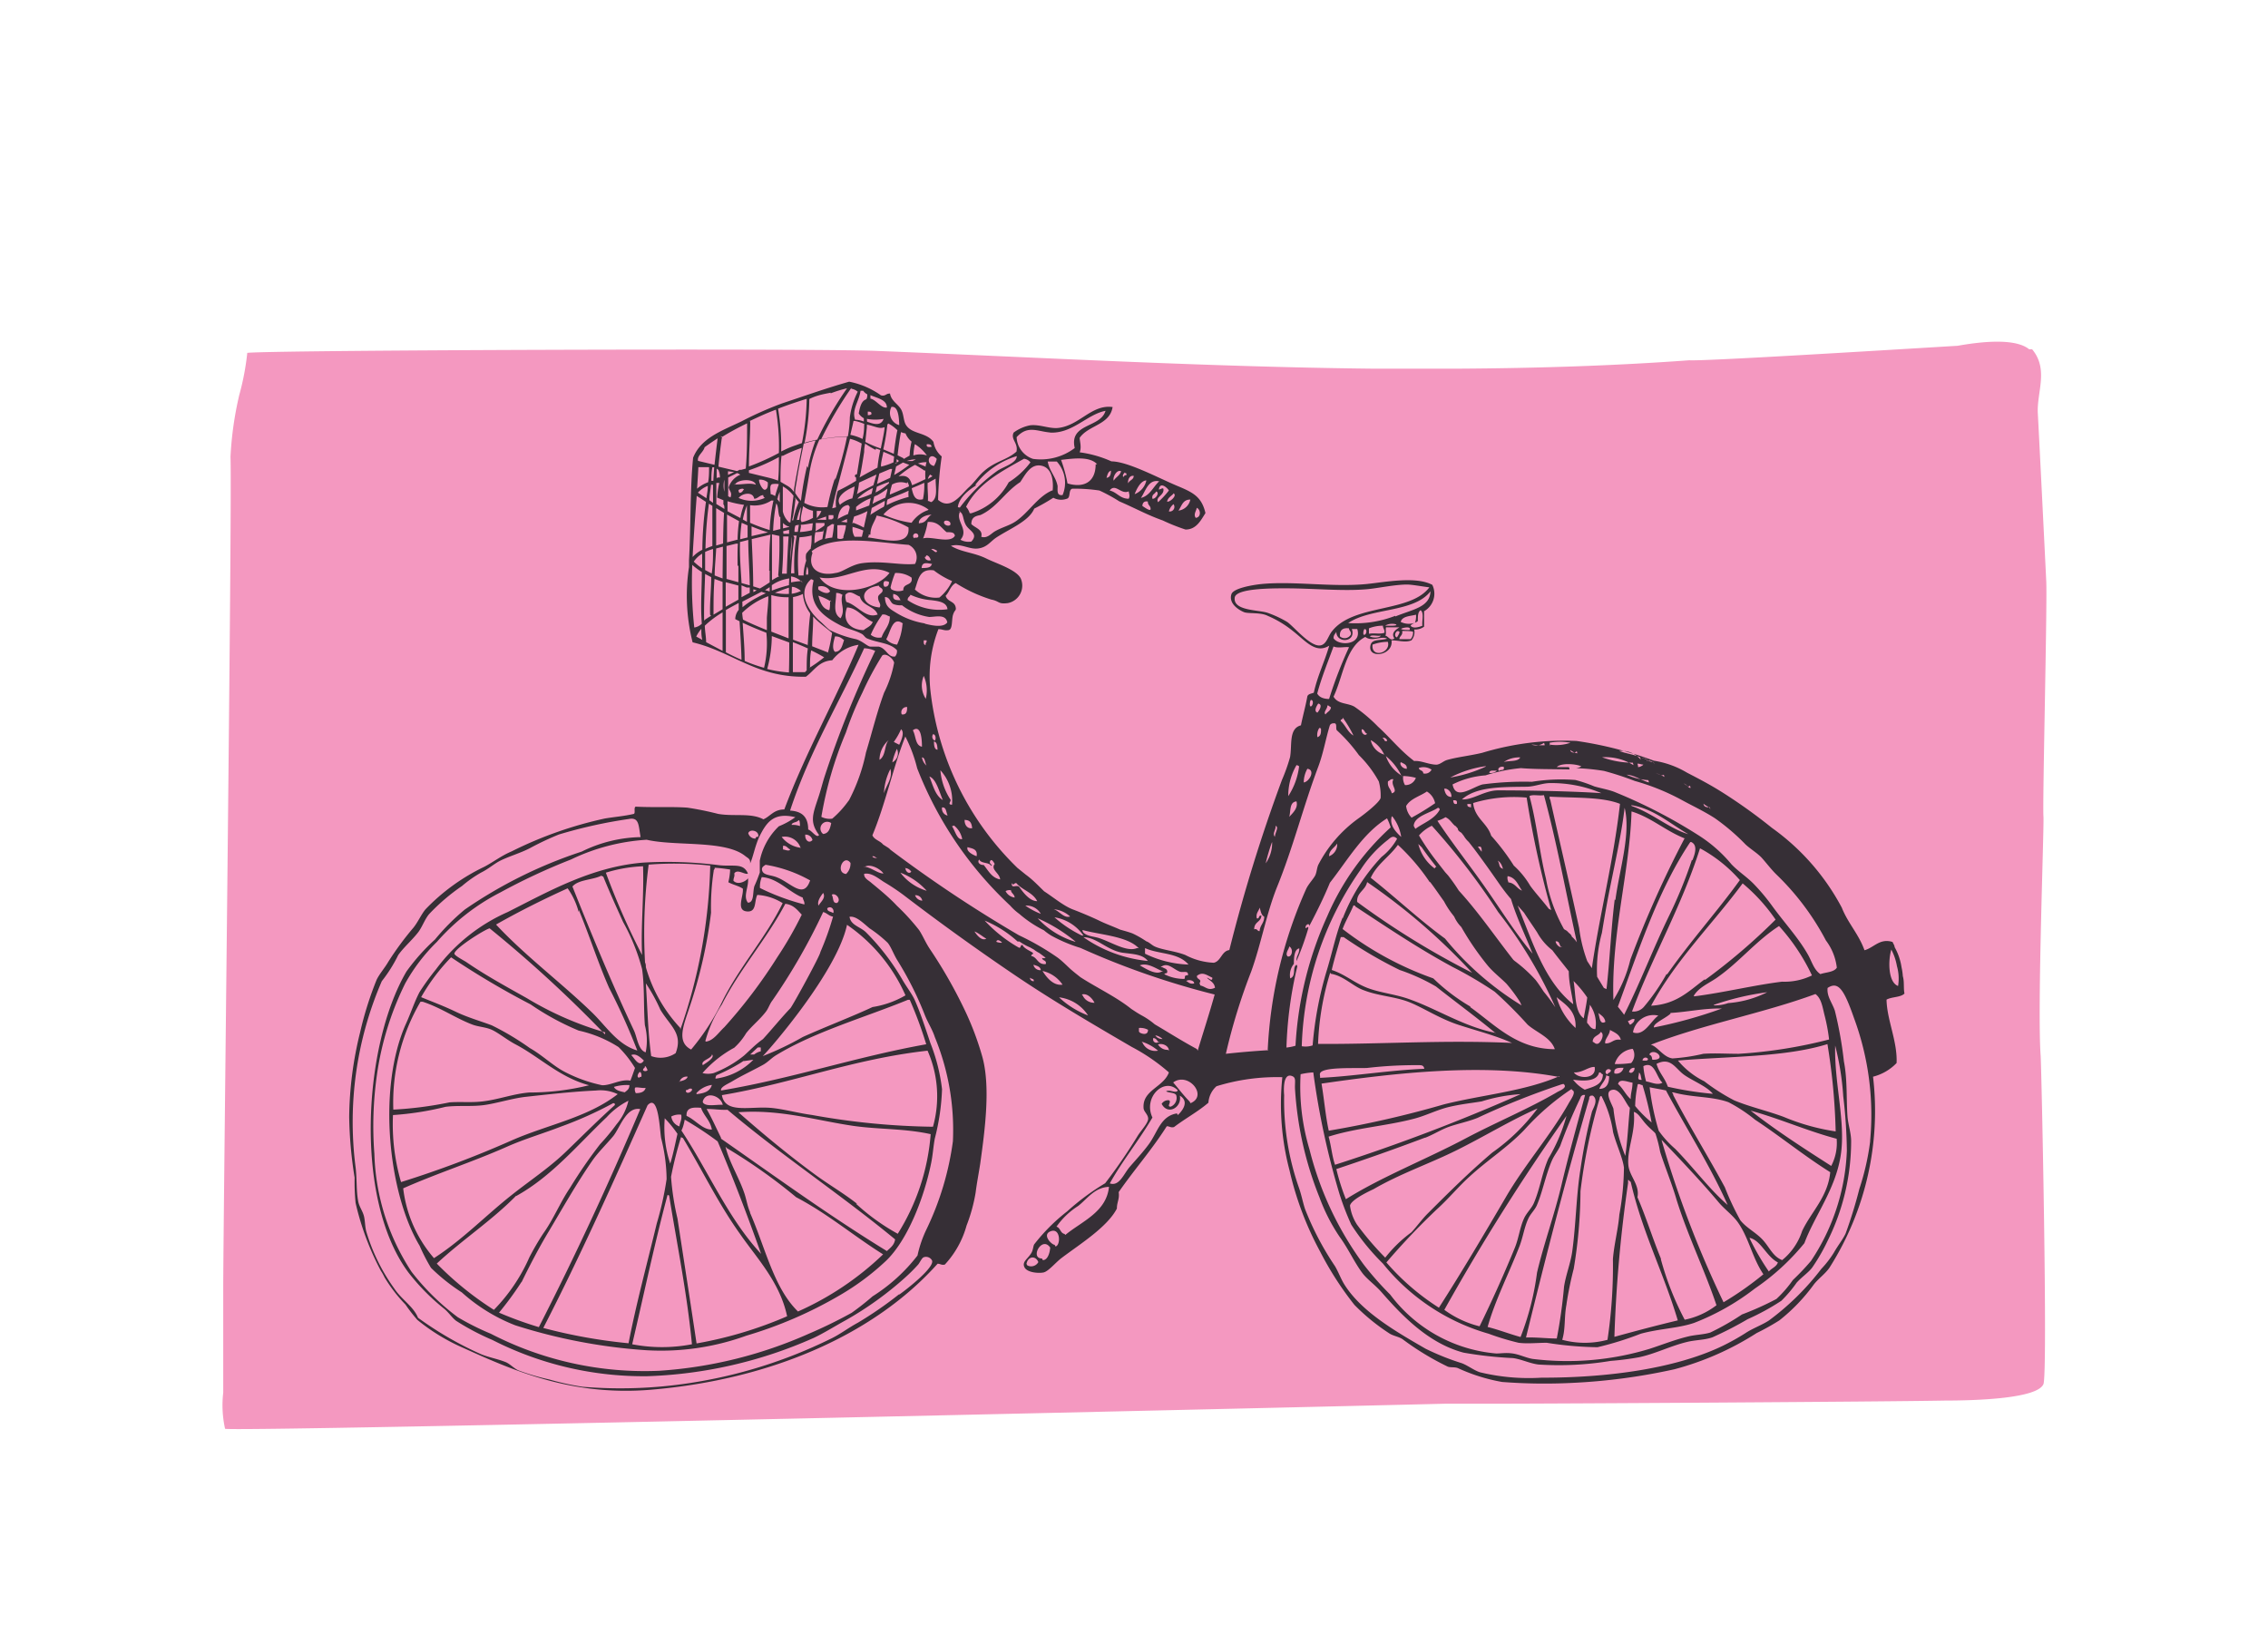 <svg id="Layer_1" data-name="Layer 1" xmlns="http://www.w3.org/2000/svg" viewBox="0 0 137.76 99.3">
  <defs>
    <style>
      .cls-1 {
        fill: #f498c0;
      }

      .cls-1, .cls-2 {
        fill-rule: evenodd;
      }

      .cls-2 {
        fill: #362f36;
      }
    </style>
  </defs>
  <title>figure_vector_7</title>
  <path class="cls-1" d="M87.79,85.25l2.88,0c3.76,0,23.92-.12,27.45-.19,2,0,5.64-.13,6-1,.27-.66-.11-19-.17-19.95-.21-2.9.22-13.91.17-14.53-.06-.91.24-13,.17-14.3-.11-2.26-.45-9.08-.51-10.15-.08-1.3.68-2.69-.35-3.92l-.18,0c-.79-.64-2.66-.51-4.34-.21-5.3.32-15.44.94-16.3.88-4.64.34-9.29.48-13.94.51-1.78,0-3.56,0-5.34,0-10.07-.11-20.14-.68-30.11-1.08-4-.16-36.64-.05-38.2.12A15.7,15.7,0,0,1,14.53,24,21,21,0,0,0,14,27.75c.11,2.43-.44,46.85-.44,50.37,0,2.15,0,4.3,0,6.45a6.61,6.61,0,0,0,.11,2.2C13.65,87,87,85.28,87.79,85.25Z"/>
  <path class="cls-2" d="M115.68,60.34c-.07-.31,0-.72-.1-1.05a3.59,3.59,0,0,0-.08-.55,3.54,3.54,0,0,0-.42-1.22c0-.11-.09-.21-.12-.31-.78-.25-1.14.35-1.71.5-.36-1-1-1.63-1.38-2.59a14,14,0,0,0-4.24-4.84,32.53,32.53,0,0,0-3.08-2.2c-.74-.46-1.32-.76-2.09-1.16a5.57,5.57,0,0,0-2-.72A22.68,22.68,0,0,0,95.76,45a17.17,17.17,0,0,0-5.73.72c-.75.18-1.54.26-2.15.44-.22.07-.38.25-.61.28-.49,0-.94-.26-1.37-.22-.84-.63-1.44-1.4-2.2-2.09a9.53,9.53,0,0,0-1.43-1.21c-.42-.24-1-.14-1.27-.61.6-1.26.72-3,1.93-3.63.41.33,1-.09,1.32.11-.42.13-.9,0-1,.38-.23.88,1.41.66,1.27-.28.44,0,.84.15,1.21,0a.77.77,0,0,0,.17-.66.91.91,0,0,0,.6-.17v-.94a1.22,1.22,0,0,0,.5-1.6c-1-.54-2.9-.16-4-.05-2.09.2-4.43-.19-6.38,0-.58.06-1.7.26-1.82.61-.2.6.51,1,.77,1.1s1,0,1.43.22a6.41,6.41,0,0,1,1.54.93c.76.59,1.37,1.4,2.2.88-.29,1-.71,1.82-.94,2.86-.15.06-.34.07-.39.22-.11.61-.27,1.16-.39,1.76-.75.2-.53,1.18-.66,1.93a10.75,10.75,0,0,1-.49,1.38A98.48,98.48,0,0,0,74.67,57.7c-.47.06-.5.67-.94.77A4.06,4.06,0,0,1,72,58c-.62-.24-1.35-.3-1.82-.5-.22-.09-.36-.27-.55-.33h0l0,0a5.88,5.88,0,0,0-.84-.48c-.24-.09-.5-.16-.75-.23-.42-.19-.85-.34-1.26-.54s-1.07-.48-1.62-.69-1.17-.73-1.74-1.1c-.36-.35-.71-.72-1.1-1l-.52-.42A17.76,17.76,0,0,1,56.51,41.9,7.93,7.93,0,0,1,57,38.21c.25,0,.34.1.61.06s.18-.63.28-.94.2-.23.16-.44c-.07-.4-.5-.32-.61-.71.23-.23.3-.62.61-.77a9,9,0,0,0,2.15,1c.53.1.4.29,1,.22A1.08,1.08,0,0,0,62,35.13c-.27-.54-1.49-.91-2.09-1.21-.78-.38-1.49-.37-2.15-.77.62-.17,1.1.23,1.65.16s.73-.41,1.1-.66c.82-.54,2-1,2.31-1.76a12.41,12.41,0,0,0,1.16-.66,1,1,0,0,0,.82.06c.25-.06.08-.54.33-.61a10,10,0,0,1,1.65.11,10.16,10.16,0,0,1,1.21.66c1,.43,1.66.81,2.64,1.16a11.7,11.7,0,0,0,1.38.55c.65,0,.92-.54,1.21-1-.23-1-.77-1.26-1.71-1.65-1.21-.51-3-1.48-4-1.49a6.89,6.89,0,0,0-1.93-.55c.13-.32,0-.68,0-.88.53-.77,1.83-.78,2-1.87-1.28-.17-2,1.12-3.3,1.27-.54.06-1.13-.23-1.71-.16a2.49,2.49,0,0,0-1,.44c-.2.42.29.63.17,1.16-.61.53-1.29.57-2,1.21-.29.25-.6.71-.94,1-.5.49-1.08,1.35-1.82.72a21.1,21.1,0,0,1,.22-2.64,1.45,1.45,0,0,1-.5-.88c-.42-.59-1.28-.46-1.65-1-.19-.27-.14-.69-.33-1s-.59-.5-.66-.94c-.27,0-.26.18-.55.11a5,5,0,0,0-1.93-.83c-1.47.42-2.66.85-4.08,1.32a21.26,21.26,0,0,0-2.48,1.1c-1.21.58-2.44,1-2.92,2.2-.19,1.94-.13,4.11-.25,6.22a0,0,0,0,0,0,0c0,.14,0,.28,0,.42a11.56,11.56,0,0,0,.22,4.57c2.42.57,3.84,2.14,6.88,2.09.5-.36.78-.95,1.6-1a2.47,2.47,0,0,1,1.6-.94c-1.42,3.4-3.19,6.47-4.51,10-.64,0-.84.41-1.27.6-.76-.41-1.77-.16-2.75-.33a18.79,18.79,0,0,0-1.87-.38c-1-.07-2,0-3.14-.06-.13.06,0,.39-.11.44-.6.14-1.17.18-1.76.28a24,24,0,0,0-5.67,2c-.6.25-1.1.64-1.65.93a12.31,12.31,0,0,0-3.58,2.59c-.26.32-.45.76-.72,1.1a18.51,18.51,0,0,0-1.54,2.09c-.22.38-.55.75-.71,1.1a20.93,20.93,0,0,0-1,3.19,22.15,22.15,0,0,0-.66,5.12,25.25,25.25,0,0,0,.33,3.69,12.84,12.84,0,0,0,.06,1.54,16.74,16.74,0,0,0,1.54,4.13c.09.13.15.25.22.39a9.1,9.1,0,0,0,1.27,1.65,10,10,0,0,0,.72.93,11.93,11.93,0,0,0,2.81,1.71c3.14,1.43,6.66,2.93,11.4,2.53,7.42-.63,13.61-3.42,17.39-7.65.18,0,.23.1.44.05a5.71,5.71,0,0,0,1.32-2.37,10,10,0,0,0,.55-2c.08-.63.19-1.17.28-1.76.29-2.08.64-4.72.11-6.55a17.87,17.87,0,0,0-1.16-3,28.77,28.77,0,0,0-2-3.47c-.27-.4-.43-.81-.66-1.16A13.47,13.47,0,0,0,54.47,55c-.45-.49-1.08-1-1.54-1.38-.16-.15-.47-.28-.44-.55.44-.09.86.28,1.21.5a13.29,13.29,0,0,1,1.16.77c2.21,1.69,4.42,3.28,6.72,4.84s4.76,3,7.16,4.4A11.58,11.58,0,0,1,71,65.13c-.32.9-1.61,1.07-1.54,2.15,0,.23.28.4.28.66s-.4.68-.61,1a33.25,33.25,0,0,1-2,2.92,14.67,14.67,0,0,0-2.31,1.71,11.38,11.38,0,0,0-2,2c-.06.09-.06.31-.16.5-.22.39-.59.54-.44.88s.86.39,1.16.33.73-.6,1.1-.88c1.14-.86,2.77-1.87,3.36-3,0-.4.17-.57.11-1,.94-1.36,2-2.55,2.92-4,.18,0,.23.1.44.05.68-.52,1.45-.93,2.09-1.48a1.47,1.47,0,0,1,.49-1,12.43,12.43,0,0,1,4-.55,15.76,15.76,0,0,0,.44,5.67A19.33,19.33,0,0,0,80.18,76a19.62,19.62,0,0,0,2.09,3.25A12.51,12.51,0,0,0,84.42,81c.24.14.54.18.77.33A16.65,16.65,0,0,0,87.94,83c.2.07.45,0,.66.11a10.89,10.89,0,0,0,2.64.82,33.64,33.64,0,0,0,4.18.06,36.4,36.4,0,0,0,6.28-.83,17.57,17.57,0,0,0,5-2.2,14.61,14.61,0,0,0,1.38-.77A11,11,0,0,0,110.18,78c.31-.39.77-.7,1-1.1a17.75,17.75,0,0,0,2.59-11.51,3,3,0,0,0,1.43-.83c.06-1.31-.59-2.62-.61-3.85C114.91,60.53,115.45,60.58,115.68,60.34Zm-.8-2.67a3.36,3.36,0,0,1,.34,1,2.74,2.74,0,0,1,.07,1.21C114.68,59.66,114.68,58.33,114.88,57.67ZM72.69,30.84c.25.1.28.58-.06.61C72.47,31.24,72.68,31,72.69,30.84Zm-.39-.49a.84.84,0,0,1-.72.66C71.78,30.73,71.84,30.33,72.31,30.34Zm-3.74-.06c-.54,0-.71-.4-1.16-.5.35-.47.69.27,1.16.05C68.58,30,68.65,30.11,68.56,30.29Zm.83.44c0-.16.09-.32.33-.27,0,.24.16.24.17.44S69.52,30.81,69.39,30.73Zm.61-.44c-.06-.28.16-.28.22-.44C70.46,29.9,70.2,30.32,70,30.29Zm1,.77a.8.8,0,0,1,.28-.44A.28.28,0,0,1,71,31.06Zm.28-1.1c.26.14-.26.57-.39.5C70.94,30.22,71.14,30.13,71.26,30ZM71,29.79a5.52,5.52,0,0,1-.66.71c-.17-.32.36-.41.33-.77,0-.16-.18,0-.28,0C70.46,29.22,70.91,29.63,71,29.79Zm-.6-.55c-.37.35-.56.87-1.1,1C69.58,29.84,69.75,29.06,70.44,29.24Zm-.77-.06a1.15,1.15,0,0,1-.71.83C69.06,29.64,69.33,29.15,69.66,29.18Zm-.77-.27c0,.23-.26.25-.33.44C68.48,29.23,68.58,28.82,68.89,28.91Zm-.55-.22s.05.06.11.06v.11a.15.15,0,0,0-.17.11C68.13,28.91,68.28,28.71,68.34,28.69Zm-.22-.05c-.08.25-.32.34-.44.55C67.56,29,67.85,28.45,68.12,28.64Zm-.61-.06c0,.27-.07.41-.27.44C67.27,28.82,67.31,28.61,67.52,28.58Zm-3.58,1.21c-.87.37-1.41,1.33-2.2,1.87-.38.26-.84.36-1.27.61-.24.14-.46.45-.83.33.12-.44-.36-.53-.6-.77,0-.41.24-.49.55-.55,1-.45,1.51-1.42,2.42-2,.31-.46.63-1.12,1.27-1S64,29.14,63.94,29.79Zm-5,1.38a1,1,0,0,0-.22-.39c.72-1.42,2.15-2.15,3.52-2.92a.6.6,0,0,1,.39.22,4.88,4.88,0,0,1-1.32,1.21A3.93,3.93,0,0,1,59,31.17Zm5.56-1.1c-.27,0-.22-.29-.22-.55-.11-.58-.5-.9-.6-1.49h.55A1.91,1.91,0,0,1,64.54,30.07Zm2.09-1.87c0,1.06-.7,1.46-1.71,1.16a8.89,8.89,0,0,0-.39-1.43C65.3,27.83,66.19,27.72,66.64,28.19Zm-2.81-1.93c1.4.09,2.27-1.1,3.41-1.32-.3,1.05-2.22.74-1.87,2.26a3.42,3.42,0,0,1-2.53.66,1.45,1.45,0,0,1-1-1.32C62.44,25.8,63,26.21,63.83,26.27Zm-4.51,3.19a5,5,0,0,1,2.53-1.76c0,.41-.76.63-1.16.88a10.44,10.44,0,0,0-2.31,2.26c0-.05-.07,0-.11-.05C58.26,30.2,58.85,29.75,59.32,29.46Zm-1,1.6c.32.07.23.47.44.83s.78.52.33,1a1,1,0,0,1-.66-.11C58.88,32.16,58,31.62,58.32,31.06Zm14.2,28.68c-.21,0-.26-.11-.38-.16C72.22,59.46,72.56,59.56,72.53,59.73Zm-1.93-1c.42-.34.74.11,1.16.27.21.08.53-.1.5.22-.28,0-.14.12-.22.22a2.58,2.58,0,0,1-1.21-.28c0-.1.18,0,.17-.17S70.74,58.83,70.6,58.74Zm.05.27c-.37.22-1-.21-1.32-.38C69.72,58.43,70.27,58.87,70.65,59Zm-1-1.43c.85.39,2,.25,2.64,1a6.51,6.51,0,0,1-2.64-.66Zm.06.77a8.21,8.21,0,0,1-3.8-1.43c.8,0,1.43.79,2.37.94C68.84,57.95,69.4,57.95,69.72,58.36Zm-.55-.77c-.61.26-1.54-.36-2.31-.61-.36-.11-.69-.1-.94-.33a.26.26,0,0,1-.06-.16C66.82,56.78,68.48,56.85,69.17,57.59Zm-3.36-.77a7.12,7.12,0,0,1-1.65-1.1A2.64,2.64,0,0,1,65.81,56.82ZM65,55.66c-.38.13-.65-.34-1-.44A1.71,1.71,0,0,1,65,55.66Zm.29,1.53a5.11,5.11,0,0,1-2.26-1.42A9.66,9.66,0,0,1,65.33,57.19ZM63.22,55.5a4.37,4.37,0,0,1-.94-.5A1,1,0,0,1,63.22,55.5Zm-1.76-1.87c.11.19.11,0,.27,0,.36.43,1,.56,1.27,1.1-.45,0-.84-.51-1.1-.88C61.71,53.72,61.42,54,61.46,53.62Zm-.05.44c0,.17.21.23.22.44a.72.72,0,0,1-.55-.39A.46.46,0,0,1,61.41,54.07ZM59.48,52.2c.11.26.58.15.72.38.15-.05-.15-.1-.06-.28s.22.07.28.17c-.27.34.3.55.33.94-.52-.1-.71-.53-1-.88C59.53,52.55,59.33,52.37,59.48,52.2ZM59.32,52c-.25-.09-.64-.3-.55-.55C59,51.53,59.4,51.53,59.32,52Zm-.71-2.2c.34,0,.41.22.44.5C58.66,50.35,58.56,49.93,58.6,49.77Zm-.17,1.16c-.31.06-.43-.52-.61-.77,0-.05.07,0,.11-.06A1.39,1.39,0,0,1,58.44,50.93Zm-.61-2.09c-.34,0,0-.23-.11-.33a3.78,3.78,0,0,1-.6-1.76A2.73,2.73,0,0,1,57.83,48.84Zm-.28.66a.43.43,0,0,1-.33-.49C57.48,49,57.46,49.31,57.55,49.5Zm-.6-4c-.19,0-.22-.25-.22-.5C56.93,45.08,56.93,45.32,56.95,45.54Zm-.28-.94c.17,0,.2.29.11.39A.26.26,0,0,1,56.67,44.6Zm.6,4c-.47-.28-.6-.9-.82-1.43C56.87,47.3,57.06,48.12,57.28,48.62Zm-1.1-10.73a4.72,4.72,0,0,1-1.76-.66c-.39-.24-.64-.38-.66-.94.34,0,.3.36.55.44a1.25,1.25,0,0,0,.49.06,3.54,3.54,0,0,0,1.65.71c.38,0,1-.2,1.1.33C57.3,38.13,56.66,38,56.18,37.88Zm.11,8.64A.84.84,0,0,1,56,46C56.2,46,56.18,46.34,56.29,46.53Zm-.83-2.15c.53-.39.55.7.55,1C55.59,45.27,55.64,44.72,55.46,44.38Zm.77-1.93a1.49,1.49,0,0,1-.11-1.37A2.19,2.19,0,0,1,56.23,42.45Zm0-3.25c-.12,0-.12-.14-.11-.28h.17C56.31,39.06,56.19,39,56.23,39.2Zm-1.93,5.89a4.2,4.2,0,0,0,.44-.77c.24.19,0,.71-.11.94ZM54.2,46.3a3.57,3.57,0,0,1,.28-.82A.62.62,0,0,1,54.2,46.3Zm-3.14-8.75c-.51-.3-.27-.95-.27-1.54.2,0,.27.06.38.11C51,36.65,51.38,37,51.06,37.55Zm-1.27-2.48c1.44.29,2.8-1,4.24-.28C53.27,35.83,50.68,36.38,49.79,35.08Zm-.53-1.77a2,2,0,0,0-.29.33.91.91,0,0,0,0,.42h0a2.88,2.88,0,0,0-.16.9H48.5a11.48,11.48,0,0,1,.06-2.32,4,4,0,0,0,.74-.11c0,.24,0,.48-.05.72A.09.09,0,0,0,49.26,33.31Zm-.18,1.6-.12,0a1.52,1.52,0,0,1,.07-.49A.89.89,0,0,1,49.08,34.91Zm-1.5-2.32.32,0c-.05.76-.09,1.52-.11,2.26l-.2,0-.09,0h0A23.23,23.23,0,0,0,47.57,32.59Zm0-.32.35-.08h0c0,.08,0,.16,0,.24l-.34,0S47.57,32.31,47.57,32.27Zm-.17-3a.08.08,0,0,0,0,0c0-.53,0-1.05.06-1.58l.09,0a8.08,8.08,0,0,1,1.14-.48c-.16.84-.34,1.67-.47,2.52l0,.17a1.21,1.21,0,0,0-.43-.4Zm5.26-3.47c.44.08.75.29,1.06.15,0,.21-.12.75-.23,1.3l-.25-.09a6.69,6.69,0,0,1-.69-.31l.09-.85a.09.09,0,0,0,0-.07S52.66,25.82,52.66,25.77Zm0-.35a2.79,2.79,0,0,0,1,0c-.16.45-.59.32-1,.17C52.66,25.55,52.66,25.49,52.66,25.43Zm2.18,2.65.38.14a7.9,7.9,0,0,1-.92.62l.12-.52Zm-.39,0,0-.2.12.07a.08.08,0,0,0,0,.07l0,0-.22.12A.09.09,0,0,0,54.45,28Zm1.9,1.24.47-.26c0,.57.15,1.16-.25,1.42-.1,0-.12-.07-.22-.06C56.39,30.1,56.32,29.66,56.35,29.29Zm0-.24a.63.63,0,0,1,.14-.27l.14.1Zm.23,5.19c-.06.22-.34.21-.61.22C56,34.08,56.36,34.22,56.62,34.25Zm-.44-.44s.1,0,.11-.11c.16,0,.22.15.28.28C56.43,34.09,56.16,34,56.18,33.81Zm.39-.44c.08-.14.28,0,.38.05C56.87,33.67,56.7,33.39,56.56,33.37Zm-.72-1.59c-.07-.3.36-.55.77-.55C56.33,31.37,56.29,31.77,55.85,31.77Zm.55-.83a2,2,0,0,0-1,.77,6,6,0,0,1-1.71-.5A2,2,0,0,1,56.4,30.95Zm-.83,1.71a.16.16,0,1,1,.22-.22C55.82,32.61,55.75,32.68,55.57,32.65Zm-4.33,0a.39.39,0,0,1-.35,0c0-.22,0-.51,0-.79a4.07,4.07,0,0,1,.52,0c0,.24-.1.49-.16.73A.14.14,0,0,0,51.24,32.63Zm-.13-1,.37-.17,0,.21Zm-.2-.12c.05-.46.21-.86.65-.9l.08.11v0c0,.15-.07.29-.1.44A4.07,4.07,0,0,0,50.91,31.51Zm.15-.9c-.32-.45.32-.86.61-1l.27-.13a4.91,4.91,0,0,1-.14.73C51.54,30.31,51.29,30.45,51.06,30.62Zm.75,1.33a4.34,4.34,0,0,1,.66.22l-.09.38h-.44A.93.93,0,0,1,51.8,31.94Zm0-.19c0-.14.06-.29.1-.44l.18-.06a4.78,4.78,0,0,0,.63-.27c-.07.33-.15.66-.22,1A4.77,4.77,0,0,0,51.83,31.75ZM54,29.27l0,.07a3.37,3.37,0,0,1-.82.57l.08-.35A7.46,7.46,0,0,1,54,29.27Zm-.73.12.14-.63.67-.28.11,0-.12.54Zm1.92.41a1.49,1.49,0,0,0,0,.38,6.63,6.63,0,0,0-1.33.5c0-.12,0-.24.06-.35C54.37,30.13,54.78,30,55.19,29.8Zm-2.3.46-.09.44L52,31c0-.07,0-.14,0-.21A2.85,2.85,0,0,1,52.89,30.26Zm-.79,0a3.35,3.35,0,0,1,.92-.62l-.08.35A4.24,4.24,0,0,1,52.1,30.29Zm.85.59.79-.43h0c0,.12,0,.24-.06.36-.29.15-.56.32-.82.49l0,.06Zm.29-.38L53,30.6l.1-.44.2-.09a3.82,3.82,0,0,0,.6-.4c0,.18-.08.37-.12.55Zm-.19-1c-.35.18-.71.35-1,.54a4.29,4.29,0,0,0,.13-.7l1.06-.49Zm-.29,3s.09,0,.11,0c0-.51.26-.76.38-1.16a7,7,0,0,1,1.93.72c.13,1.26-1.68.68-2.47.61A.83.83,0,0,0,52.77,32.54Zm2.62-2.82c.26-.11.52-.21.76-.33a4.07,4.07,0,0,1-.08,1C55.58,30.44,55.48,30.08,55.39,29.72Zm.83-1.32-.45-.18a1.48,1.48,0,0,1,.52-.08A1.71,1.71,0,0,0,56.21,28.4Zm0,.19a4.8,4.8,0,0,0,0,.58c-.27.13-.54.26-.81.37-.1-.35-.24-.66-.82-.54a5.19,5.19,0,0,1,1-.7A6.66,6.66,0,0,1,56.18,28.6Zm-.79-.52L55.08,28a1.47,1.47,0,0,1,.55-.1Zm-.31,1.27a.5.5,0,0,1,.1.27l-1.16.5c0-.2.08-.41.13-.61A1.07,1.07,0,0,1,55.08,29.35Zm-.84-1.19a3.91,3.91,0,0,1-.76.26v0a.09.09,0,0,0,0-.07c0-.18.08-.49.15-.83.22.09.44.18.65.29Zm-1.06-.84.26.09a8.52,8.52,0,0,0-.17,1.07h0s-.85.45-1.09.6c.07-.19.24-1.29.28-1.55,0-.06,0-.26.06-.51A5.32,5.32,0,0,0,53.18,27.32Zm-.72-1.43c0,.14,0,.46-.1.85a2.92,2.92,0,0,0-.74-.25c.1-.43.18-.75.19-.83s.65.14.66.18S52.47,25.87,52.47,25.89Zm-.13,1c-.1.71-.24,1.57-.31,2A.08.08,0,0,0,52,29c0,.07,0,.13,0,.2a10.88,10.88,0,0,1-1.11.61,2.31,2.31,0,0,0-.11,1l-.23.06c.11-.49.23-1,.37-1.48,0,0,.43-1.62.71-2.74A2.72,2.72,0,0,1,52.34,26.94Zm-2.81,5.32,0-.37.53,0,0,.15A3.54,3.54,0,0,1,49.53,32.26Zm.5,0-.1.61a.12.12,0,0,0,0,0,2.08,2.08,0,0,0-.48.26c0-.23,0-.46.06-.68A3.41,3.41,0,0,0,50,32.27Zm-.44-.57v0l.57-.19,0,.2Zm0-.24c0-.1,0-.2,0-.29h.28A1.13,1.13,0,0,1,49.61,31.46Zm.64.69.3-.19a.09.09,0,0,0,.11,0h0a7.84,7.84,0,0,1-.11.83,2.08,2.08,0,0,0-.44.08Zm.37-.53a.09.09,0,0,0-.08.06h-.21l0-.25a1.53,1.53,0,0,1,.29,0,1.62,1.62,0,0,1,0,.23Zm.1-2.45a14.53,14.53,0,0,0-.46,1.76,2.32,2.32,0,0,1-1.41-.25c.11-.61.22-1.21.31-1.79a8.22,8.22,0,0,1,.61-2.05,10.47,10.47,0,0,1,1.68-.18A20,20,0,0,1,50.73,29.16Zm-2.32,2.55a6.12,6.12,0,0,1,.24-.79c0,.26-.06.52-.09.78Zm.12.29-.06.43h-.2c0-.13,0-.26.06-.39Zm.12,0c.24,0,.48-.07.73-.09l-.05.42a3.67,3.67,0,0,1-.74.11C48.6,32.29,48.62,32.14,48.65,32Zm0-.28c0-.29.09-.57.14-.85a1.44,1.44,0,0,0,.6.28c0,.14,0,.28,0,.43A2.17,2.17,0,0,1,48.69,31.71Zm.38-3.29a19.27,19.27,0,0,0-.37,2.12,3.63,3.63,0,0,1-.35-.48c0-.27.07-.55.11-.82.11-.74.27-1.46.41-2.18.24-.07.48-.14.72-.19A10.32,10.32,0,0,0,49.07,28.42Zm-.75,1.9.25.29a5.29,5.29,0,0,0-.34,1.11h-.07C48.21,31.25,48.26,30.78,48.32,30.32Zm-.08,2.33h.2a10.22,10.22,0,0,0-.14,2.29l-.2,0A20,20,0,0,1,48.25,32.65Zm.5,2.76a4.12,4.12,0,0,0-.64.08c0-.12,0-.24,0-.36A1.11,1.11,0,0,1,48.75,35.4Zm.61-1.81c1.33-1.08,4.07-.52,5.89-.39a.84.84,0,0,1,.39,1.16c-.9.09-2-.21-3.19-.05-.71.09-1.2.56-1.65.6C49.84,35,49,34.6,49.35,33.59Zm4.79,2.2a5.88,5.88,0,0,1,.28-.88,1.62,1.62,0,0,1,1,.28c.1.52-.53.31-.5.77A.87.87,0,0,1,54.14,35.79Zm.61.77c-.3,0-.5,0-.44-.38C54.61,36.14,54.65,36.38,54.75,36.56Zm-5-.82a.61.61,0,0,1,.72.27c-.13.27-.62,0-.72-.11Zm.72.82c0,.2,0,.49-.05.61-.42-.09-.55-.48-.66-.88A3,3,0,0,1,50.51,36.56ZM54,35.35c0,.15-.06.31-.28.28a.27.27,0,0,1,0-.33A.37.37,0,0,1,54,35.35Zm-.61,1.54c-1.18-.15-1.23-1.18,0-1.32,0,.12.21.12.22.28s-.22.22-.27.38C53.3,36.56,53.56,36.65,53.43,36.89Zm-.11.44c-.71.25-1.22-.6-1.87-.77a1,1,0,0,1-.06-.44c.29-.32.56,0,.88.11C52.39,36.83,53.14,36.8,53.31,37.33Zm-1.87-.44c.64,0,1,.63,1.6.88-.09.26-.36.34-.55.5C51.67,38.25,51.13,37.74,51.45,36.89Zm2.14.44c.26-.05.33.07.5.11,0,.58-.36.82-.5,1.27a.77.77,0,0,1-.66-.16A6.32,6.32,0,0,1,53.59,37.33Zm1.27.55a3.58,3.58,0,0,1-.33,1.27,1,1,0,0,1-.66-.33C54.09,38.4,54.21,37.37,54.86,37.88Zm-.05,5.5a.32.32,0,0,1,.33-.44C55.1,43.17,55.08,43.41,54.8,43.39ZM57.55,37a3.46,3.46,0,0,1-2.42-.55c0-.21.13-.19.17-.33a3.58,3.58,0,0,0,1.27.33C56.92,36.5,57.51,36.54,57.55,37Zm.28-1.71a2.78,2.78,0,0,1-.77,1,1.86,1.86,0,0,1-1.49-.49c.21-.56.25-1.29,1.15-1.16A5.08,5.08,0,0,0,57.83,35.29Zm-.11-3.41c-.12.11-.4,0-.38-.17S57.81,31.61,57.72,31.88Zm-.22.44c.27,0,.47,0,.5.22-.29.5-1.46,0-1.93.16a4.77,4.77,0,0,0,.28-1C57,31.66,57.17,32.07,57.5,32.32Zm-.6-4.46a1.33,1.33,0,0,1-.17.44C56.17,28.18,56.44,27.38,56.89,27.86Zm-.6-.88c.14,0,.28,0,.28.16C56.41,27.16,56.26,27.16,56.29,27Zm-.72,0a2.56,2.56,0,0,1,.72.68,1.34,1.34,0,0,0-.82,0A4,4,0,0,1,55.56,27ZM55,26.32a1.29,1.29,0,0,0,.37.5,4.47,4.47,0,0,0-.12.85l-.37.21a.09.09,0,0,0,0-.05l-.36-.18c.05-.46.14-1.12.21-1.41A.84.84,0,0,0,55,26.32Zm-.88-1.6c.43-.11.49.61.5,1.1A.77.77,0,0,1,54.14,24.73Zm-.16,1a2.36,2.36,0,0,1,.55.41c-.07.28-.16.94-.22,1.43l-.64-.27a12.29,12.29,0,0,0,.25-1.51ZM52.87,24c.45.19,1,.28,1,.75-.33.07-.66-.48-1-.54Zm-.16,1c.14,0,.24,0,.22.16a.31.31,0,0,1-.22.05Zm-.28-1.27a.71.71,0,0,0,.25.22c0,.1,0,.2-.06.3-.29.09-.38.43-.46.86a.83.83,0,0,0,.31.29c0,.07,0,.13,0,.2a1.69,1.69,0,0,0-.53-.11c-.22-.61.25-1.13.33-1.76Zm-.72-.12h0a.77.77,0,0,1,.39.18,4.87,4.87,0,0,0-.48,1.55h0a7.14,7.14,0,0,1-.12,1.16,10.47,10.47,0,0,0-1.62.17A23.07,23.07,0,0,1,51.71,23.56Zm-1.26.28a7.9,7.9,0,0,1,1-.31,21.26,21.26,0,0,0-1.81,3.12q-.39.08-.77.19a14.27,14.27,0,0,0,.29-2.66v0C49.63,24,50,23.94,50.46,23.85ZM49,24.22a14.86,14.86,0,0,1-.29,2.69l-.54.19c-.25.09-.48.2-.72.32a13.65,13.65,0,0,0-.19-2.6h0C47.85,24.59,48.43,24.4,49,24.22ZM47.33,35a3.3,3.3,0,0,0-.44.24c0-.93,0-1.86,0-2.79l.45.1a23.26,23.26,0,0,1-.07,2.38A.08.08,0,0,0,47.33,35Zm.57,1.27c0,.83,0,1.66,0,2.5l-1.05-.41c0-.75,0-1.5,0-2.22A3.41,3.41,0,0,0,47.9,36.27ZM47.07,36c.3-.12.6-.23.85-.31,0,.13,0,.25,0,.38A3.3,3.3,0,0,1,47.07,36Zm-.32-3.81a9.6,9.6,0,0,1-1.19-.44q0-.54,0-1.07a1.88,1.88,0,0,0,1.29-.28l.13,0A10.42,10.42,0,0,0,46.75,32.19Zm0,2.47c0,.24,0,.47,0,.71-.2.13-.4.26-.59.37h0l-.41-.13c0-1-.05-1.91-.09-2.87l1.14-.27C46.72,33.2,46.73,33.93,46.72,34.66Zm0,1c0,.09,0,.17,0,.26l-.28-.08Zm-.79.19-.2.11c0-.06,0-.12,0-.17Zm-.31-3.29c0-.2,0-.39,0-.59a9.88,9.88,0,0,0,1,.36Zm-.8,1.8c0,.33,0,.67,0,1l-.72-.2q0-1,0-2l.57-.14.12,0C44.79,33.44,44.8,33.92,44.8,34.36Zm0,1.2c0,.29,0,.57,0,.86l-.77.43c0-.5,0-1,0-1.49Zm0-2.8-.69.18c0-.57,0-1.13,0-1.69l.73.4A9.48,9.48,0,0,0,44.8,32.76Zm0-4,.12.07a1.23,1.23,0,0,0-.71.77c.05.24.23.31.11.61l-.14-.07V29C44.36,28.93,44.57,28.84,44.77,28.73Zm-.63.08v-.22l.37.05Zm.42.6c.15-.35,1.18-.39,1.27,0C45.55,29.29,44.92,29.47,44.56,29.41Zm.55.27c-.07.09-.11.22-.28.22a.26.26,0,0,1-.05-.17A.45.45,0,0,1,45.11,29.68Zm-1,1.34c0-.2,0-.41,0-.61a6.19,6.19,0,0,0,1,.22,4.22,4.22,0,0,0-.22.8Zm.93.5a4.55,4.55,0,0,1,.25-.86h0c0,.33,0,.67,0,1Zm.29.36c0,.24,0,.48,0,.73l-.45.11a8.73,8.73,0,0,1,.09-1Zm-.42,1,.46-.12c0,.92.08,1.84.09,2.76l-.5-.14h0s0,0,0-.05C45,34.63,44.92,33.76,44.95,32.91Zm.36,2.77.19,0c0,.09,0,.18,0,.27a.08.08,0,0,0,0,.05l-.5.27c0-.24,0-.48,0-.72Zm-.47-5.45c.21-.28.86-.39.93.06.22,0,.31-.21.55-.22,0,0,0,.15.11.16A1.89,1.89,0,0,1,44.84,30.23Zm1.27-1.1a.7.7,0,0,1,.49.17c0,.2,0,.38-.16.44S46.07,29.28,46.11,29.13Zm1.09,1.16c0-.15.08-.29.12-.43,0,.22,0,.44,0,.65A1.18,1.18,0,0,0,47.19,30.29Zm.16,1.11c0,.24,0,.49,0,.73l-.44.11a10.37,10.37,0,0,1,.19-1.67C47.3,30.77,47.24,31.09,47.35,31.39Zm-.11-1.94c-.08.22-.15.45-.21.67a.74.74,0,0,0-.27-.12c0-.21-.09-.57.11-.61a1.26,1.26,0,0,1,.38,0Zm-1.73-3.9c.51-.24,1-.47,1.57-.68a13.49,13.49,0,0,1,.18,2.63,14.17,14.17,0,0,1-1.82.82c0-.91.08-1.81.08-2.72A.09.09,0,0,0,45.52,25.56Zm-.07,3a11.13,11.13,0,0,0,1.82-.8c0,.48,0,1-.05,1.43a5,5,0,0,0-.5-.16l-1.27-.31Zm-1.67-2c.48-.3,1-.58,1.56-.85,0,.92,0,1.83-.08,2.75l-.3.08a.09.09,0,0,0-.09,0l-.14.07-1.13-.27c.05-.57.12-1.14.2-1.72A.08.08,0,0,0,43.78,26.49ZM44,29.11v.75a1.4,1.4,0,0,1,0-.73ZM43.73,29,43.6,29a.09.09,0,0,0-.07.09h0c0-.21,0-.42,0-.63l.11.08A1.22,1.22,0,0,1,43.73,29Zm-.93-1.84c.25-.18.51-.36.79-.54-.07.54-.13,1.08-.19,1.61l-1-.24C42.32,27.68,42.74,27.46,42.8,27.15Zm.05,6.18a23.42,23.42,0,0,1,.21-2.75l.21.13c0,.3,0,.6,0,.9,0,.51,0,1,0,1.54A4.78,4.78,0,0,0,42.85,33.33Zm.46,0c0,.5,0,1-.08,1.49l-.4-.21q0-.55,0-1.1A3.7,3.7,0,0,1,43.31,33.34Zm-.4-3.08-.52-.34a1.59,1.59,0,0,1,.6-.41C43,29.75,42.94,30,42.91,30.25Zm.18.12c0-.31.07-.63.1-.94l.12,0c0,.36,0,.73,0,1.1Zm.23-1.18-.11,0c0-.27,0-.55.06-.82l.11,0C43.36,28.68,43.34,28.94,43.33,29.19Zm-.91-.83c.23,0,.45,0,.66,0,0,.31,0,.62-.06.92a2.07,2.07,0,0,0-.67.39C42.37,29.24,42.4,28.79,42.42,28.36Zm-.1,1.74.57.37a22.5,22.5,0,0,0-.22,2.91v0a1.92,1.92,0,0,0-.59.44C42.13,32.61,42.23,31.34,42.32,30.1Zm.34,3.53c0,.29,0,.59,0,.88a3.93,3.93,0,0,1-.51-.41A1.59,1.59,0,0,1,42.66,33.62Zm-.61.66a4.26,4.26,0,0,0,.59.44c0,1-.09,2.09,0,3.14a.83.83,0,0,1-.46.23A25.9,25.9,0,0,1,42.05,34.29Zm.25,4.36a2.18,2.18,0,0,1,.31-.47c0,.23,0,.45.06.67Zm.52-3.81.39.2c0,.75-.09,1.5-.07,2.25a.09.09,0,0,0,.07.09l-.36.23-.07.07C42.75,36.73,42.8,35.79,42.83,34.84ZM42.89,39c0-.33-.07-.65-.08-1a6.05,6.05,0,0,1,1.08-.81q0,1.17,0,2.34Zm1-2-.55.33h0c0-.72,0-1.45.06-2.17l.49.18Q43.89,36.13,43.89,37Zm0-1.87-.48-.18c0-.54.07-1.09.09-1.64l.41-.11Q43.9,34.13,43.89,35.1Zm0-2.11h0l-.39.11c0-.5,0-1,0-1.49,0-.26,0-.52,0-.78l.48.29C43.94,31.75,43.93,32.37,43.92,33ZM44,30.91l-.49-.3c0-.43,0-.85,0-1.28l.18,0a5.33,5.33,0,0,0-.13.89l.38.16v.19a.09.09,0,0,0,0,.06C44,30.69,44,30.8,44,30.91Zm.09,8.69a.09.09,0,0,0,0-.06c0-.83,0-1.66,0-2.49.25-.15.52-.29.78-.43,0,.14,0,.28,0,.42a.89.89,0,0,0-.21.56l.26.13c.05.78.1,1.56.12,2.34C44.71,39.93,44.38,39.77,44.06,39.6Zm1-3.06,1.16-.6.27.09c-.19.08-.37.17-.53.26a4.7,4.7,0,0,0-.89.59Zm0,.67a4.45,4.45,0,0,1,1.58-1c0,.44-.06.87-.09,1.31,0,.25,0,.5,0,.75-.49-.2-1-.41-1.45-.64C45.1,37.46,45.09,37.34,45.08,37.21Zm1.33,3.35a.06.06,0,0,0,0,0,9.31,9.31,0,0,1-1.19-.42.09.09,0,0,0,0-.06c0-.75-.07-1.51-.12-2.26.46.22.95.42,1.44.61A6.27,6.27,0,0,1,46.41,40.55Zm1.51.28a7.69,7.69,0,0,1-1.33-.21h0a7.7,7.7,0,0,0,.28-2l1.06.39C47.94,39.58,47.94,40.21,47.92,40.83Zm0-5.3a8,8,0,0,0-1.05.33c0-.09,0-.17,0-.26s0,0,0-.07a2.44,2.44,0,0,1,1.06-.41C47.93,35.26,47.93,35.39,47.92,35.53Zm0-3.52a.08.08,0,0,0-.07,0l-.3.07c0-.11,0-.22,0-.33a.81.81,0,0,0,.38.23S47.94,32,47.94,32Zm0-.3a1.25,1.25,0,0,1-.38-.66c0-.51,0-1,0-1.52a2.05,2.05,0,0,1,.65.57q-.11.8-.19,1.62Zm.17.92h0c0,.47-.06.94-.09,1.42C48,33.59,48.06,33.11,48.09,32.64Zm0,3c.18,0,.4.12.55.25a1.85,1.85,0,0,1-.56.17s0-.08,0-.12ZM49,40.71a.1.1,0,0,0,0,0l-.1.11c-.25,0-.5,0-.74,0,0-.61,0-1.21,0-1.82.31.12.62.25.91.38C49,39.84,49,40.27,49,40.71Zm.1-1.52-.93-.34c0-.86,0-1.73,0-2.59a2.13,2.13,0,0,0,.6-.19,2.25,2.25,0,0,0,.44,1.18.08.08,0,0,0,0,.07C49.13,37.94,49.1,38.57,49.06,39.19Zm.1,1.37c0-.36,0-.71.07-1.06a8.21,8.21,0,0,1,.79.42A8.77,8.77,0,0,1,49.16,40.56Zm1.13-.92-1-.39c0-.6.07-1.2.06-1.81.34.38.78.68,1.15,1A10.25,10.25,0,0,1,50.29,39.64Zm.39-.05c-.22-.19-.07-.69,0-.94.31,0,.39.12.55.22C51.15,39.22,51.1,39.6,50.67,39.59ZM52,38.82a6.6,6.6,0,0,1-1.59-.55c-.17-.12-.38-.35-.55-.5-.62-.51-1.54-1.74-.6-2.59.09,0,.09.05.16.06-.37,1.52.59,2.2,1.65,2.75.39.2.87.29,1.26.5.14.07.2.22.33.28.64.28,1.41.26,1.82.72a.48.48,0,0,1-.11.38c-.45.07-.51-.49-1-.6-.13,0-.33,0-.5,0S52.4,38.94,52,38.82Zm.44.55a1.71,1.71,0,0,1,.72.16,62.18,62.18,0,0,0-3.08,7.65c-.11.34-.23.83-.38,1.27-.33,1-.54,1.47.05,2.26-.14.23-.44-.28-.66-.33,0-.79-.4-1.11-1.1-1.15C49.18,45.6,51,42.65,52.49,39.37Zm-1,16.79A10.18,10.18,0,0,1,55,60.45a5.73,5.73,0,0,1-2,.71c-1.19.56-2.84,1.19-4.24,1.82a18,18,0,0,1-2.43,1.16l0,0C46.82,63.65,50.85,59,51.45,56.16Zm.22-3.74a.86.86,0,0,1-.27.66C50.71,53,51.25,51.83,51.66,52.41ZM39,58a44.33,44.33,0,0,1-2.2-5,8.76,8.76,0,0,1,2.26-.39C39.12,54.5,38.92,56.16,39,58Zm-1.15-2A12.28,12.28,0,0,1,39,58.85c.16,1.08.08,2.28.17,3.41a3.67,3.67,0,0,1,.05,1.65c-.45-.13-.52-.91-.71-1.32-1.28-2.71-2.59-5.86-3.74-8.75.37-.43,1.22-.39,1.76-.66,0,0,.05.05.11.05C37,54.12,37.42,55.05,37.85,56Zm5.56-3.3a9.34,9.34,0,0,1,.94.11,3.85,3.85,0,0,1-.11.77c.27.15.63.22.88.39.06.43-.42,1.3.22,1.38s.46-.61.66-1a3.26,3.26,0,0,1,1.54.5c-1,2.06-2.58,3.81-3.63,5.89a14,14,0,0,1-1.93,3c-.91-.46-.45-1.48-.11-2.53a28.94,28.94,0,0,0,1.32-5.78,14.29,14.29,0,0,1,.16-2.53C43.34,52.82,43.4,52.82,43.41,52.74Zm5.23-1.21a1.74,1.74,0,0,1-1.16-.66A1,1,0,0,1,48.64,51.53Zm-.55-1.43c.07-.13.29-.11.39-.22s.11.18.11.33A1.23,1.23,0,0,0,48.09,50.1ZM48,51.59c-.08.14-.34,0-.44,0v-.22C47.78,51.34,47.83,51.52,48,51.59Zm1.21,1.87c-.39,1.18-1.15.17-2-.17-.43-.18-.89-.11-.93-.49,0-.16.13-.21.22-.28A8.19,8.19,0,0,1,49.19,53.46ZM50,55.39c.23.06.35.24.6.28a17.16,17.16,0,0,1-.77,2.15c0,.19-1.68,3.26-1.82,3.41-.58.61-1.12,1.28-1.67,1.88-.42.29-.77.66-1.15,1a6.8,6.8,0,0,1-1.84,1.06,1.35,1.35,0,0,1-.68,0,7,7,0,0,1,1.93-1.54,3.85,3.85,0,0,0,.72-.88c.35-.45.84-.83,1.21-1.32.15-.2.23-.47.38-.66A36.48,36.48,0,0,0,50,55.39Zm0-1.16c.18.31-.17.56-.28.77C49.61,54.74,49.87,54.4,50,54.23ZM38.34,64.08c.29-.14.6.17.77.33C38.82,64.87,38.53,64.24,38.34,64.08Zm.61,1.32c-.07,0-.1,0-.11.05-.2,0-.08-.26,0-.33S39,65.27,38.95,65.41Zm.27.66c-.06.25-.29.33-.6.33a.46.46,0,0,1-.05-.33C38.67,66,39,66.1,39.22,66.07ZM39.06,65c0-.15.11-.11.11-.22s.14.11.16.22A.2.2,0,0,1,39.06,65Zm1.32,2.92a6.93,6.93,0,0,1,.77.94c-.14.61-.26,1.24-.44,1.81A6.92,6.92,0,0,1,40.38,67.88Zm-.82-3.74c-.2-1.44-.22-2.75-.33-4.46a10.48,10.48,0,0,1,.88,1.6c.6,1,1.39,1.44.93,2.64A1.64,1.64,0,0,1,39.56,64.14Zm1.21,3.63a1,1,0,0,1,.61-.11c.05.33-.09.46-.11.71A.73.73,0,0,1,40.77,67.77Zm.5-2.09a.44.44,0,0,1,.5-.33C41.71,65.57,41.49,65.63,41.26,65.68Zm.77.44c0,.17-.4.34-.38.05C41.82,66.2,41.84,66.08,42,66.12ZM41.59,68a20.13,20.13,0,0,1,2,1.32c.94,2.21,1.81,4.5,2.64,6.83-2-2.14-3.19-5-4.84-7.49C41.48,68.49,41.54,68.27,41.59,68Zm.11-.28c0-.46.4-.48.88-.44.17.49.56.76.66,1.32C42.68,68.62,42.23,68,41.7,67.77Zm1.54-3.69c.22.2-.35.52-.55.66C42.54,64.41,43.12,64.33,43.24,64.08Zm-.39-.83a7.76,7.76,0,0,1,1-2.2c1.07-2.12,2.74-4,3.85-6.11.51.06.74.39,1,.66a22.4,22.4,0,0,1-1.49,2.59A31.07,31.07,0,0,1,44,62.38C43.65,62.7,43.33,63.22,42.86,63.26Zm-.55,3.19a1.55,1.55,0,0,1,.94-.5C43.12,66.31,42.74,66.4,42.31,66.45Zm.39.49c.21-.66,1.12-.29,1.21.22C43.52,67.07,42.87,67.24,42.69,66.95Zm.77-1.43a.52.52,0,0,1,.06-.15A10.85,10.85,0,0,0,45,64.54l.15-.1h.05l.56-.08A3.92,3.92,0,0,1,43.46,65.51Zm2.75-1.6a1,1,0,0,0-.4.19l-.24,0,.45-.42a.52.52,0,0,1,.19,0Zm2.7-13.16a.42.42,0,0,1,.44.33C49.12,51.26,48.91,51,48.91,50.76Zm-.16,3.74c0,.22.13.28.11.5a13.66,13.66,0,0,1-2.7-1,1.55,1.55,0,0,1,.11-.66C47.24,53.33,47.9,54.16,48.75,54.51Zm-7.43,8a9,9,0,0,1-2.09-3.69c0-.08,0-.2-.05-.28a31.9,31.9,0,0,1,.22-5.95,20.12,20.12,0,0,1,3.74.06A32.31,32.31,0,0,1,41.32,62.54Zm-6.16-7.16C35.8,56.81,36.32,58.46,37,60a38.83,38.83,0,0,1,1.71,3.8c-1.21-.36-1.89-1.48-2.75-2.31-1.87-1.81-4.06-3.44-5.83-5.34,1.39-.79,2.85-1.52,4.35-2.2A4.45,4.45,0,0,1,35.15,55.39Zm1.6,7.43A19.74,19.74,0,0,1,32,60.62c-1.41-.79-2.54-1.41-3.69-2.2-.14-.09-.7-.38-.71-.5,0-.31,1.82-1.46,2.14-1.54A77.48,77.48,0,0,1,36.75,62.82ZM32.23,61a15.94,15.94,0,0,0,2.92,1.59,7.5,7.5,0,0,1,2.42,1,6.59,6.59,0,0,1,1,1.27c-.09.26-.18.52-.28.77-.58-.11-1.17.29-1.71.28a8.78,8.78,0,0,1-2.31-.83c-.7-.37-1.33-1-2.09-1.43a16.63,16.63,0,0,0-2.31-1.38c-.78-.29-1.47-.48-2.2-.83s-1.36-.58-2.09-.88a11.9,11.9,0,0,1,1.82-2.42A49.74,49.74,0,0,0,32.23,61Zm6,4.9c0,.26-.15.32-.28.44-.27-.06-.55-.11-.66-.33A2.73,2.73,0,0,1,38.23,65.9ZM25.68,60.84c1.1.36,2,1,3,1.38.39.15.82.15,1.21.33s.93.62,1.43.88c1.48.78,2.67,2,4.46,2.48a15.08,15.08,0,0,1-3.63.44c-1,.08-1.92.45-2.92.55-.64.07-1.28,0-1.93.05a22.58,22.58,0,0,1-3.41.44,12.14,12.14,0,0,1,1.65-6.55Zm1.38,6.38c.78-.1,1.6,0,2.37-.11s1.7-.41,2.53-.5c1.46-.16,2.89-.32,4.24-.38a2.44,2.44,0,0,1,1.32.22c-1.83,1.43-4.26,1.85-6.44,2.81a62.64,62.64,0,0,1-6.72,2.53,12.48,12.48,0,0,1-.49-4.07A18.2,18.2,0,0,0,27.06,67.22Zm3.74,2.42c1.06-.47,2.19-.8,3.25-1.21A23.46,23.46,0,0,0,37.24,67c.09,0,.1,0,.11.11-1.05.94-2,1.9-3,2.86s-2.14,1.71-3.25,2.59c-1.6,1.26-3,2.73-4.74,3.85a7.89,7.89,0,0,1-1.87-4.24C26.52,71.27,28.7,70.57,30.8,69.64Zm.55,3c2.17-1.2,3.74-3.12,5.5-4.79a4.5,4.5,0,0,1,1.32-1,3.37,3.37,0,0,1-.72,1.43,12.7,12.7,0,0,1-1,1.21,28.77,28.77,0,0,0-1.82,2.64c-.61.9-1,1.9-1.65,2.81a15.5,15.5,0,0,0-.83,1.43A10.71,10.71,0,0,1,30,79.55a19.3,19.3,0,0,1-3.47-2.81C28.06,75.31,29.87,74.13,31.35,72.62Zm.33,5.23c.52-1.06,1.06-2.1,1.65-3.08.83-1.39,1.66-2.87,2.64-4.29.36-.52.86-1,1.27-1.49s.79-1.82,1.65-1.65Q36,74.2,32.73,80.6a22.79,22.79,0,0,1-2.42-.88A19.4,19.4,0,0,0,31.68,77.85Zm7.65-10.74c.68-.76.74,1.52.83,2a10.45,10.45,0,0,1,.33,2.48,19.35,19.35,0,0,1-.6,2.7c-.53,2.22-1.28,5-1.71,7.27A32.21,32.21,0,0,1,33,80.65C35.25,76.28,37.3,71.7,39.34,67.11Zm1.21,5.45c.06,0,.1,0,.11.06.45,2.81,1.08,5.88,1.38,9a9.55,9.55,0,0,1-3.63,0C39.11,78.61,39.76,75.52,40.55,72.56ZM41.15,74a15.89,15.89,0,0,1-.39-2.53,22.17,22.17,0,0,1,.61-2.42s.05.06.11.06c1.2,2,2.16,4,3.47,5.83,1,1.45,2.42,2.92,2.86,5a24.47,24.47,0,0,1-5.5,1.65C41.95,79.19,41.55,76.6,41.15,74Zm4.41-.38c-.16-.37-.21-.72-.33-1.1-.33-1-.91-1.88-1.16-2.86,0,0,.05,0,.05.05a33.34,33.34,0,0,1,4.24,3c1.91,1,3.49,2.35,5.28,3.47a18,18,0,0,1-5.17,3.47C47,78.22,46.49,75.78,45.56,73.66Zm-1.76-4.51c-.29-.59-.56-1.2-.88-1.76.48,0,.81.07,1.27.05,3.26,2.76,6.89,5.15,10.18,7.87-.05.35-.29.51-.5.71C50.39,73.85,47.12,71.47,43.79,69.15Zm8.26,4c-.81-.64-1.7-1.15-2.53-1.76-1.64-1.2-3.24-2.53-4.68-3.8,2.56-.19,4.73.5,7,.83,1.55.22,3.1.15,4.68.5a13.27,13.27,0,0,1-2,6.05A13,13,0,0,1,52,73.11Zm-2.7-5.39c-.91-.12-1.81-.38-2.59-.44-1.27-.09-2.73.36-2.92-.77,4.34-.73,7.93-2.19,12.49-2.7a6.85,6.85,0,0,1,.33,4.62A44.08,44.08,0,0,1,49.35,67.72Zm-5.56-1.49c-.06-.21.39-.39.66-.55.58-.35,1.21-.64,1.87-1,.3-.16.52-.42.82-.6,2.35-1.43,5.39-2.29,8-3.36h.11a24.51,24.51,0,0,1,1,2.7C51.92,64.2,48.15,65.5,43.79,66.23Zm7-11.39c-.24,0-.17-.35-.28-.5C50.76,54.19,51.13,54.65,50.84,54.84Zm-.22.6c-.1-.09-.34-.06-.33-.28C50.46,55,50.68,55.19,50.62,55.44ZM50,50.65a.41.41,0,1,1,.49-.66C50.42,50.29,50.36,50.61,50,50.65Zm-4,.17s-.1,0-.11.11a.44.44,0,0,1-.44-.33C45.55,50.31,46.15,50.46,46.05,50.82Zm8.59,27.8a22.65,22.65,0,0,1-2.48,1.71c-.61.33-1.13.74-1.7,1A29.32,29.32,0,0,1,41.87,84a27.83,27.83,0,0,1-6.5.22,16.47,16.47,0,0,1-2-.44,14,14,0,0,1-1.87-.55c-.28-.12-.5-.38-.77-.5-.52-.21-1.05-.29-1.54-.5a20.92,20.92,0,0,1-3.8-2.2c-.27-.68-1-1.11-1.43-1.76a11.55,11.55,0,0,1-1.71-3.47c-.09-.33-.07-.71-.16-1s-.28-.55-.33-.83c-.13-.66-.07-1.41-.17-2.15a21.54,21.54,0,0,1,1.6-11.23,8.92,8.92,0,0,0,1-1.59c.35-.49.83-.89,1.21-1.38.25-.33.39-.77.66-1.1a12.23,12.23,0,0,1,2-1.71A7.5,7.5,0,0,1,29.21,53c.45-.22.79-.53,1.16-.72.58-.29,1.22-.46,1.82-.77a17.19,17.19,0,0,1,1.76-.83,29.2,29.2,0,0,1,4.24-.94c.65-.13.59.41.72,1.1a8.43,8.43,0,0,0-3.58.88,27.72,27.72,0,0,0-7.1,3.52,13.5,13.5,0,0,0-1.81,1.82A12.35,12.35,0,0,0,24.69,59c-2.63,4.49-3.19,13.82.11,18.27A13,13,0,0,0,27,79.5c.27.23.46.53.71.72a14.89,14.89,0,0,0,2.2,1.16,20.22,20.22,0,0,0,9.41,2.2,27.05,27.05,0,0,0,10.07-2.31c.61-.28,1.29-.71,2-1.1A20.4,20.4,0,0,0,55,77.57a10.38,10.38,0,0,0,.77-.77c.09-.1.22-.4.33-.44a.41.41,0,0,1,.5.17C56.85,76.91,55.11,78.28,54.64,78.61ZM52.82,56.38a7.8,7.8,0,0,1,1.1.88c.22.27.36.71.61,1.1a20.22,20.22,0,0,1,1.65,3.3c.19.47.46.88.6,1.32a14.82,14.82,0,0,1,1.1,6.33,17.7,17.7,0,0,1-1.6,5.34,7.05,7.05,0,0,0-.55,1.6A10.54,10.54,0,0,1,53,78.73a16.14,16.14,0,0,1-1.27,1A28.25,28.25,0,0,1,49.13,81a26.59,26.59,0,0,1-9.08,2.25A20.37,20.37,0,0,1,29.81,81a15.82,15.82,0,0,1-2-1A14.51,14.51,0,0,1,25,77.24a13.74,13.74,0,0,1-2.26-7.16,22.11,22.11,0,0,1,.16-4.84,18.31,18.31,0,0,1,1.71-5.51,11,11,0,0,1,1.93-2.53,13,13,0,0,1,3.85-3,37.45,37.45,0,0,1,4.29-2A12.3,12.3,0,0,1,39.28,51c1.77.41,4.79,0,6,1,.14.11.32.17.28.44.18-.36.28-1,.55-1.6.44-.89.87-1.53,2.2-1.21a4.62,4.62,0,0,1-1,.55,4,4,0,0,0-1.16,2.09c0,.24,0,.48,0,.72a8.57,8.57,0,0,1-.33.83c-.11.37,0,1-.39,1-.32-.39.08-1,0-1.49,0,.1-.57.49-.88.16,0-.2.09-.24.05-.44.18-.31.68.11.83,0-.28-.65-.85-.42-1.71-.5a25,25,0,0,0-4.68-.16c-3.14.26-5.81,1.8-8.2,3a10.87,10.87,0,0,0-4.35,3.47,15.35,15.35,0,0,0-1,1.38c-.3.56-.53,1.27-.83,1.93-1.75,3.9-1.08,10.31.83,13.49A11.05,11.05,0,0,0,26.18,77a11.53,11.53,0,0,0,1.87,1.49,10.62,10.62,0,0,0,3.25,2A33.55,33.55,0,0,0,39.22,82a15.19,15.19,0,0,0,6.11-.88A25.59,25.59,0,0,0,51,78.67a15.26,15.26,0,0,0,2.81-2.09c1.33-1.27,2.33-3.87,2.75-5.95.1-.48.13-1,.22-1.48a13.82,13.82,0,0,0,.44-3,11.17,11.17,0,0,0-.71-2.81c-.3-.9-.6-1.82-.94-2.59-.18-.4-.52-.83-.77-1.27a14,14,0,0,0-2.2-2.86c-.35-.34-.92-.42-1-.94C52,55.61,52.44,56.07,52.82,56.38Zm-1.27-7.76a5.9,5.9,0,0,1-1,1.1,1.13,1.13,0,0,1-.66-.11,22.88,22.88,0,0,1,1.49-5.12,19.51,19.51,0,0,1,1-2.42,18.49,18.49,0,0,1,1.21-2.26c.23-.18.67.19.72.44a6.82,6.82,0,0,1-.61,1.82c-.44,1.2-.73,2.41-1.1,3.63A11.06,11.06,0,0,1,51.56,48.62Zm2.53-1.93c.16.57-.25,1-.39,1.49A3.57,3.57,0,0,1,54.09,46.69Zm-.66-.55A1.61,1.61,0,0,1,54,44.93C53.71,45.19,53.83,45.88,53.43,46.14ZM53,52c.17,0,.17.09.27.11S52.95,52.11,53,52Zm-.5.66c.35-.25,1,.13,1.16.39C53.32,53.05,52.92,52.68,52.49,52.63Zm3.08,1.71a.41.41,0,0,1,.44.33A.5.5,0,0,1,55.57,54.34ZM54.69,53a4.13,4.13,0,0,1,1.6,1.1A3.11,3.11,0,0,1,54.69,53Zm.27-.28a.47.47,0,0,1,.39.22C55.21,53.12,55,52.91,55,52.74Zm4.24,3.85c.27.12.47.3.71.44C59.63,57.16,59.35,56.81,59.21,56.6Zm1.32.6c.08-.16.27,0,.33.06S60.59,57.24,60.53,57.2Zm1.6.22c-.18,0-.08.18-.22.17a8.62,8.62,0,0,1-2.09-1.65,6.92,6.92,0,0,1,2,1.27h.11a3.49,3.49,0,0,0,.65.36l.23.13a2.07,2.07,0,0,0,.33.21l.39.29c-.06,0-.11.06-.22,0,0,.2.29.12.22.38-.51.05-.5-.42-.88-.49,0-.12.1-.08.11-.16S62.25,57.66,62.12,57.42Zm.66,2.2a.21.21,0,0,1-.22-.22C62.63,59.48,62.85,59.41,62.78,59.62Zm0-1c.19.07.41.1.44.33A.42.42,0,0,1,62.78,58.63Zm.55.38a2,2,0,0,1,1.21.83C64,59.88,63.6,59.4,63.34,59Zm1,1.6a2.45,2.45,0,0,1,1.76,1.1A5.29,5.29,0,0,1,64.38,60.62Zm1.38-.17c.32-.1.64.23.77.5A.76.76,0,0,1,65.76,60.45Zm3.63,2.86a2.82,2.82,0,0,1,1,.55A.85.85,0,0,1,69.39,63.31Zm-.16-.61v-.22a1,1,0,0,1,.55.11C69.74,62.88,69.39,62.81,69.23,62.71Zm1.21.61a.2.2,0,0,1-.33-.22C70.3,63.08,70.28,63.28,70.44,63.31Zm-.22-.38a.79.79,0,0,1,.44.22A.49.49,0,0,1,70.21,62.93Zm.77.88a.67.67,0,0,1-.6-.33C70.61,63.34,71,63.51,71,63.81Zm-8.59,13c.08-.46.55-.53.72-.11A.5.5,0,0,1,62.4,76.85Zm.94-.33c-.75,0,0-1.4.5-.66C63.76,76.17,63.6,76.54,63.34,76.53Zm.77-.83c-.18,0-.81-.63-.22-.83S64.43,75.65,64.11,75.7Zm.6-.66c-.26-.05-.25-.38-.49-.44a4.66,4.66,0,0,1,1.32-1.26c.55-.43,1-1.13,1.87-1.16C67.21,73.62,65.68,74.19,64.71,75Zm6.83-7.32c-1,.16-1.17,1.14-1.71,1.87-.35.48-.79.95-1.16,1.38s-.63,1.2-1.21,1c.78-1.4,1.77-2.6,2.59-4-.59-1.25.75-2.48,1.54-1.65-.1.22-.49-.08-.71.06.18.1.49.06.61.22a.57.57,0,0,1-.33.71c-.28,0,.08-.29-.11-.39a.47.47,0,0,0-.44.22c.38.73,1.26.19,1.1-.5C72.3,66.92,71.75,67.53,71.54,67.72Zm.77-.72c-.37-.37-.68-.79-1-1.16C72.18,65.07,73.4,66.56,72.31,67Zm.44-3.19c-.88-.47-1.71-1-2.56-1.5a4.55,4.55,0,0,0-.79-.54c-.22-.12-.43-.26-.64-.4-.9-.72-2.07-1.27-3.08-1.92-.2-.16-.41-.32-.6-.49s-.51-.5-.8-.71a16,16,0,0,0-2.34-1.35h0a80.07,80.07,0,0,1-7.8-5.19.77.77,0,0,0-.15-.13l-.3-.19c-.18-.23-.53-.28-.65-.56.79-1.89,1.25-4.11,2-6a8.83,8.83,0,0,1,.72,1.93A22.65,22.65,0,0,0,61.36,55a3.35,3.35,0,0,0,.55.5,7.13,7.13,0,0,0,1.5,1,3.32,3.32,0,0,0,.46.33,9.2,9.2,0,0,0,1.76.74,48.46,48.46,0,0,0,8.15,2.83C73.46,61.55,73.09,62.67,72.75,63.81Zm.16-4c.17-.26-.17-.2-.16-.44.33-.27.56-.07.94.11,0,.28-.21,0-.33,0,.18.19.45.28.49.61C73.37,60.19,73.24,59.92,72.91,59.85Zm31-10.68c-.18,0-.36,0-.39-.22C103.69,49,103.85,49,103.9,49.17Zm-1.21-1.32c-.12.17-.25-.11-.39-.11C102.42,47.57,102.53,47.87,102.69,47.85Zm-1.59-.66c-.09.1-.38-.06-.5-.11C100.71,47,101,47.11,101.1,47.19Zm-.61-.77c-.2,0-.27-.06-.39-.11C100.17,46.19,100.51,46.26,100.49,46.41Zm-.33,1.1a3.65,3.65,0,0,1-1.32-.33C99.28,47.07,99.74,47.42,100.16,47.52Zm-.66-1c.17,0,.2.05.33.05S99.42,46.7,99.5,46.53Zm.55-.28c-.16,0-.14-.08-.28-.05C99.82,46.08,100.08,46,100.05,46.25Zm-.39-.11c-.38-.17-.87-.23-1.27-.38A1.49,1.49,0,0,1,99.66,46.14Zm-.44.33a5.44,5.44,0,0,1-1.87-.33A3.22,3.22,0,0,1,99.22,46.47Zm-3.41-.71c-.06.14-.37.13-.39-.06A.91.91,0,0,0,95.81,45.75Zm-1.65-.5a3.39,3.39,0,0,1,1.27,0,2.68,2.68,0,0,1-1.27.11S94.09,45.27,94.16,45.26Zm-.33,0a.83.83,0,0,1-.77.11C93.2,45.22,93.46,45.28,93.83,45.26Zm1.51,1.48c-.25,0-.52,0-.74,0,.21-.25,1.1-.22,1.49-.05a.66.66,0,0,1-.42.11,13,13,0,0,1,1.8.17,18.64,18.64,0,0,1,1.87.61,13.72,13.72,0,0,1,2.86,1.16c.64.35,1.33.67,2,1.1a12.92,12.92,0,0,1,1.87,1.6c.33.3.74.54,1,.83s.56.69.88,1a15.74,15.74,0,0,1,3,4,3.38,3.38,0,0,1,.66,1.65c-.18.28-.65.27-1,.39-.41-.28-.52-.79-.77-1.21-.57-1-1.4-1.89-2.15-2.92a12.1,12.1,0,0,0-1.16-1.38c-.42-.42-.91-.73-1.32-1.16a8.52,8.52,0,0,0-2-1.76,31.49,31.49,0,0,0-5.12-2.64c-.37-.14-.8-.21-1.21-.33a8.55,8.55,0,0,0-1.15-.39,11.23,11.23,0,0,0-2.64.11,18.88,18.88,0,0,0-3,.16c-.64.17-1.63,1-1.82,0a5.27,5.27,0,0,1,2-.55,10.12,10.12,0,0,1,2.15-.44C93.2,46.72,94.29,46.71,95.34,46.73Zm-16.54,12c-.29.15,0,.68-.39.83a1.07,1.07,0,0,1,.22-.88c0-.26,0-.9.33-.94,0,.36-.19.44-.17.77a17.14,17.14,0,0,0,.72-2c0-.2-.18.12-.17-.06s.26-.27.22-.06c.45-.85.88-1.72,1.26-2.64,1.08-1.38,2-3,3.47-3.91a3.18,3.18,0,0,1,.22.55,15.57,15.57,0,0,0-3.85,5.39,21.89,21.89,0,0,0-1.93,7.87,2.89,2.89,0,0,1-.55.11A24.06,24.06,0,0,1,78.8,58.69Zm-.61-.61c0-.24.13-.31.16-.5C78.6,57.64,78.46,58.18,78.2,58.08ZM80.73,52c0-.38.33-.51.49-.77A.76.76,0,0,1,80.73,52Zm3.8-3.85c-.06-.25-.28-.35-.22-.71.1,0,.14-.16.33-.11C84.42,47.68,85,48.06,84.53,48.18Zm3.87,2,.15.17c0,.14.12.19.22.26l.14.18a1.52,1.52,0,0,0,.3.37l.32.41,0,0h0c.55.73,1.08,1.48,1.6,2.23.21.29.42.57.65.83.36,1.19.88,2.22,1.31,3.32-1-1.19-1.91-2.64-2.86-4s-2-2.68-2.92-4.07a2,2,0,0,0,.49-.22C88.09,49.76,88.18,50,88.4,50.17Zm-.13-1.55c.17,0,.25,0,.22.22C88.3,48.87,88.29,48.74,88.27,48.62ZM106.6,68c1.52,1,3,2.21,4.57,3.19-.14,1.5-1.18,2.44-1.71,3.58a3.79,3.79,0,0,1-1.21,1.76c-.56-.22-.75-.75-1.16-1.21s-1-.73-1.38-1.21a16.21,16.21,0,0,1-.94-2c-1-1.86-2.18-3.75-3.14-5.61,0-.06,0-.1-.05-.11s0-.05.05-.05c1.2.33,2.34.23,3.36.6A9.29,9.29,0,0,1,106.6,68Zm-.27-.55c1.81.5,3.4,1.22,5.23,1.71a3,3,0,0,1-.33,1.65C109.54,69.73,107.87,68.65,106.32,67.44ZM80.18,65.19c.14-.41,2.12-.3,2.86-.33a25.36,25.36,0,0,1,3.14-.17c.15,0,.3,0,.33.22-2.16.09-4.35.46-6.33.55C80.2,65.37,80.15,65.27,80.18,65.19Zm10.4-14.42c-.24-.8-1-1.06-1.1-2a8.59,8.59,0,0,1,3.25-.33,58.79,58.79,0,0,0,1.49,6.83l-.15-.08c-.36-.48-.77-.91-1.12-1.39a5.2,5.2,0,0,0-1-1.23A13.62,13.62,0,0,0,90.58,50.76Zm.72,2c-.3-.1-.17-.27-.33-.5C91.17,52.38,91.24,52.58,91.3,52.8ZM90,51.73l-.23-.3a.27.27,0,0,1,.17,0C90,51.52,90,51.58,90,51.73Zm9.19,12a.74.74,0,0,1-.11.83,5.77,5.77,0,0,1-1,.06A1.27,1.27,0,0,1,99.17,63.7ZM98.89,62c.12,0,.19-.14.39-.11,0,.19-.13.24-.22.33l-.07,0-.1-.18Zm.66,3.14c.13.07.11.3.17.44C99.37,65.61,99.57,65.35,99.55,65.13Zm.22.77a19.69,19.69,0,0,1,.55,2.26,7.28,7.28,0,0,1-1-1,6.87,6.87,0,0,1,.16-1.32C99.61,65.81,99.64,65.9,99.77,65.9Zm.22-.22a4.57,4.57,0,0,1-.17-.94c.7-.35.79.71,1.16,1C100.69,65.94,100.29,65.72,100,65.68Zm1.21.55c1.24,2.32,2.64,4.48,3.74,6.94-1.1-.94-2.08-2.28-3.19-3.41a6.07,6.07,0,0,1-1-1.1,15.8,15.8,0,0,1-.55-2.64C100.5,66.1,100.86,66.15,101.21,66.23Zm-1.43-1.82a.18.18,0,0,1,.33-.11C100.1,64.45,99.92,64.41,99.77,64.41Zm-.82.71a.3.3,0,0,1,.33-.28C99.31,65.08,99.06,65.22,99,65.13Zm-3.25-2.7a4,4,0,0,1-1.15-1.87C95.06,61,95.76,61.37,95.7,62.43Zm1.16,2.37c.14.75-1,.74-1.26.33C96.12,65.16,96.5,64.77,96.86,64.8Zm.28.33c.15,0,.11.11.22.11,0,.66-.6.76-1.1.94a2.27,2.27,0,0,1-.71-.61C96,65.64,97,65.74,97.13,65.13Zm.44.17a.27.27,0,0,0,.16.06c0,.45-.15.77-.6.77C97.26,65.83,97.51,65.65,97.57,65.3Zm.27-.33c0,.19-.16.16-.22.28C97.37,65.14,97.64,64.78,97.85,65ZM98,66.18c.46,0,.76.87,1,1.1-.1,1-.14,2-.28,2.92A10.8,10.8,0,0,1,98,67.33C97.86,66.94,97.39,66.23,98,66.18Zm.61-1.32a.44.44,0,0,1-.55.33C98,64.83,98.32,64.85,98.62,64.85Zm-.33,1c.06-.41.61-.13.88-.11,0,.4-.12.65-.11,1C98.76,66.51,98.59,66.11,98.29,65.84Zm-.77-2.48c-.08-.25.26-.5.28-.83.27.15.58.26.66.6C98,63.07,97.91,63.38,97.52,63.37Zm-.44-1.87c.18.15.4.26.44.55C97.16,62.27,97.16,61.73,97.08,61.5Zm.16,1.16c.27.14,0,.65-.16.71s-.22-.08-.33-.11C96.75,62.89,97.14,62.91,97.24,62.65Zm-.33-.17c-.28,0-.35-.24-.5-.38,0-.38.14-.7.17-1.1A2,2,0,0,1,96.91,62.49Zm-.71-.66c-.55-.4-.47-1.43-.61-2.26a6.67,6.67,0,0,1,.83,1C96.36,61,96.27,61.41,96.2,61.83Zm-.73-5a.46.46,0,0,0-.15-.17l-.14-.14L95,56.43a9.78,9.78,0,0,1-1.1-3.08c-.4-1.63-.56-3.39-1-5,.2-.12.59,0,.88-.06.78,2.87,1.35,6,2,8.94A1.75,1.75,0,0,0,95.47,56.88Zm-.59.66c-.11.09-.37-.14-.38-.33C94.79,57.14,94.68,57.49,94.88,57.53Zm-3.3-4.29c.51.08.63.54.88.88-.32-.12-.42-.46-.83-.5C91.61,53.5,91.54,53.42,91.57,53.24Zm1,2.22c.26.41.54.8.8,1.2a3.49,3.49,0,0,0,.92,1.08c.32.43.66.84,1,1.28,0,.73.19,1.35.27,2-1.75-1.38-2.47-3.79-3.38-6Zm-3.26,5.7a11.65,11.65,0,0,1-2.25-1.71,19.68,19.68,0,0,1-5.51-3c.19-.51.46-.94.66-1.43.06,0,.1,0,.11.06,1.87,1.23,3.86,2.57,5.94,3.69a23.9,23.9,0,0,1,2.53,1.49,26.77,26.77,0,0,1,2,2c.53.47,1.41.77,1.65,1.49C92.12,63.71,90.8,62.23,89.31,61.17Zm1.54,1.6c-1.85-.35-3.52-1.42-5.12-2-.87-.34-1.81-.41-2.64-.72s-1.39-.84-2.2-1.1c.16-.69.36-1.32.55-2h.17a26,26,0,0,0,3.41,2,12.07,12.07,0,0,1,2.2,1C88.5,60.92,89.68,61.78,90.86,62.76Zm-8.42-8c0-.54.51-.67.61-1.16a37.59,37.59,0,0,1,6.38,5.51A49,49,0,0,1,82.44,54.78Zm-.88,1c-.38.91-.6,2-.94,3.14a22,22,0,0,0-.88,4.62,1.35,1.35,0,0,1-.66.05,19.64,19.64,0,0,1,3.58-10.73A7.19,7.19,0,0,1,84.31,51c.12-.1.31-.31.55-.06a3.62,3.62,0,0,1-.94,1.1A11.45,11.45,0,0,0,81.56,55.77Zm-.77,3.36s.05,0,.06.05c.77.12,1.37.78,2,1,.88.35,1.89.38,2.75.72s1.84,1,3,1.38,2.17.62,3.25,1.1c-4.15-.19-7.84.08-11.78.06A16.65,16.65,0,0,1,80.78,59.13Zm13.93,6.27c-2.1.92-4.69,1.13-7,1.71a62.48,62.48,0,0,1-7,1.6c-.2-.91-.28-1.92-.44-2.86C84.69,65.17,90.11,64.54,94.71,65.41ZM85.9,67.94c.73-.19,1.41-.55,2.15-.72S89.33,67,90,66.89a10,10,0,0,1,2.37-.44,114,114,0,0,1-11.28,4.29c-.18-.51-.23-1.16-.39-1.71C82.41,68.49,84.19,68.39,85.9,67.94Zm.66,1.16c.5-.19.94-.48,1.43-.66s1.19-.32,1.76-.55a46.38,46.38,0,0,1,5-2,1.15,1.15,0,0,1,.22-.06c.29.23-.27.42-.39.5-1.71,1-3.73,1.84-5.56,2.81-2.42,1.28-5.1,2.33-7.27,3.69A13.09,13.09,0,0,1,81.17,71C83,70.39,84.76,69.77,86.56,69.09ZM82,73.22c.07-.34,1-.8,1.43-1,1.64-.95,3.39-1.54,5.06-2.37s3.32-1.84,4.9-2.53A12,12,0,0,1,90.64,70c-1.41,1.2-2.63,2.41-3.91,3.69-.37.37-.69.82-1,1.15a8.12,8.12,0,0,0-1.59,1.54,18,18,0,0,1-1.71-2A2.76,2.76,0,0,1,82,73.22Zm5.28.22c.71-.64,1.32-1.39,2-2,1.09-1,2.28-1.75,3.3-2.81a15,15,0,0,1,2.86-2.48s.05,0,.05.05c.29.11-.1.6-.22.83-1.08,1.91-2.66,3.71-3.8,5.67-1.33,2.27-2.69,4.57-4.07,6.72a14.49,14.49,0,0,1-3.19-2.75A42.48,42.48,0,0,1,87.28,73.44Zm7.87-5.67a10.33,10.33,0,0,1-1.1,2.59c-.38.86-.5,1.81-.88,2.7-.14.33-.45.6-.6.94-.25.54-.32,1.19-.55,1.76-.64,1.57-1.39,3.24-2.15,4.79a6.11,6.11,0,0,1-2.14-1A132.27,132.27,0,0,1,95.15,67.77ZM92.29,75.7c.22-.56.3-1.19.55-1.71.14-.29.37-.49.5-.77.36-.82.54-1.86.93-2.75.14-.31.35-.56.5-.88A30.26,30.26,0,0,1,96,66.67c0-.06.08-.15.17-.17h.11c-.48,1.79-1,3.63-1.43,5.45s-1.07,3.56-1.49,5.34a16.62,16.62,0,0,1-1,3.91c-.69-.19-1.32-.44-2-.61C90.8,79,91.66,77.32,92.29,75.7Zm4.24-9a.15.15,0,0,1,.11-.16h.11c.37.27,0,.78-.06,1A32.58,32.58,0,0,0,96,71c-.26,1.6-.27,3.31-.5,5-.1.72-.39,1.42-.5,2.15a30.54,30.54,0,0,1-.44,3.14c-.62,0-1.2-.08-1.87-.06C93.89,76.34,95.14,71.46,96.53,66.72Zm-1.38,12.5a21.37,21.37,0,0,1,.44-2.15A29.38,29.38,0,0,0,96,72.34a34.22,34.22,0,0,1,1.16-5.62s0-.15.11-.16a6.84,6.84,0,0,1,.71,2.2c.2.76.58,1.54.66,2.15a16.64,16.64,0,0,1-.28,2.86c-.07.88-.32,1.8-.39,2.7a30.2,30.2,0,0,1-.33,4.9,5.32,5.32,0,0,1-2.75,0C95.1,80.69,95,80,95.15,79.22Zm3.74-7.37v-.17c.07,0,.09.1.16.11.7,3.06,2,5.53,2.86,8.42-1.3.31-2.58.65-3.85,1A83.2,83.2,0,0,1,98.89,71.85Zm2,4.62c-.52-1.26-.91-2.55-1.43-3.74.15-.75-.48-1.27-.55-1.93-.1-1,.45-2,.33-3.25.27.07.42.38.72.72s.55.5.6.61a8.33,8.33,0,0,1,.28,1.1c.28.89.74,2,1,2.92.71,2.25,1.69,4.22,2.42,6.39a4.7,4.7,0,0,1-1.93.88A17.93,17.93,0,0,1,100.88,76.47Zm.05-7.21c1.1,1.16,2.39,2.51,3.47,3.8.36.42.87.79,1.16,1.21.66.94.86,2.13,1.54,3.14a19.7,19.7,0,0,1-2.42,1.7A63.9,63.9,0,0,1,100.93,69.26Zm5.34,5.94c.69.16,1,1.12,1.71,1.49-.09.27-.38.35-.55.55A15.28,15.28,0,0,1,106.27,75.2Zm-5-9.25c-.17-.48-.52-.8-.66-1.32.83-.42,1.12.23,1.6.61s1.44.73,1.82,1.21A20.36,20.36,0,0,1,101.31,66Zm-.93-1.6c0-.13-.05-.24-.17-.28.11-.27.52-.15.61.06S100.6,64.37,100.38,64.36Zm-1.16-1.65a1.27,1.27,0,0,1,1.54-1C100.27,62,99.89,62.92,99.22,62.71Zm2.26-1.16c1.08-.06,2-.29,3.14-.27a28.22,28.22,0,0,1-4.13,1.15C100.4,62.15,101.2,61.83,101.48,61.55Zm2.64-.49a16.56,16.56,0,0,1,3.25-.77,6.27,6.27,0,0,1-2.37.66A2.44,2.44,0,0,1,104.12,61.06Zm-1.21-.55c.32-.55,1-.79,1.49-1.16,1.29-.91,2.31-2.19,3.69-3.08a12.21,12.21,0,0,1,2,3,3.81,3.81,0,0,1-1.82.38C106.53,59.83,104.67,60.29,102.91,60.51Zm.66-1c-.94.69-1.69,1.51-3.25,1.6,1.52-2.81,3.72-4.94,5.56-7.43a10.82,10.82,0,0,1,2,2.2A36.77,36.77,0,0,1,103.57,59.51Zm-2.31-.33a12.67,12.67,0,0,1-1.38,2,.83.83,0,0,1-.72.28c1.27-3.41,3-6.35,4.13-9.91a8.69,8.69,0,0,1,2.42,1.93C104.35,55.3,102.67,57.17,101.26,59.18Zm1.54-6.93a27.74,27.74,0,0,1-1.37,3.36c-1,2.05-1.75,4.06-2.75,6.05-.12-.17-.25-.33-.38-.49,1.29-3.52,2.47-7.13,4.4-10h.06C103.18,51.35,102.89,52,102.8,52.25Zm-.44-1.32a64.39,64.39,0,0,0-3.3,7.38A8.25,8.25,0,0,1,98,60.73c-.14-4,1-7.86,1.1-11.45C100.33,49.66,101.17,50.47,102.36,50.93Zm-3.25-2c1.33.19,2.38,1.14,3.47,1.76C101.43,50.34,100.38,49.39,99.11,48.95Zm-1,5.72c-.23,1.85-.29,3.62-.5,5.45L97.42,60c-.14-.23-.28-.46-.41-.68a8.33,8.33,0,0,1,.29-2.66c.14-.86.29-1.72.44-2.48.38-1.9.77-3.63.94-5.12C99.08,50.63,98.34,52.92,98.12,54.67ZM96.69,58.8l-.28-.43a9,9,0,0,1-.49-2c-.54-2.5-1.19-5.28-1.76-7.82-.06,0,0-.1-.05-.17,1.49.09,3.18,0,4.29.44C98,52.34,97.19,55.38,96.69,58.8ZM91,48c-.83,0-1.53.59-2.2.55.88-.78,2.4-.75,3.91-.77.47,0,.92-.2,1.37-.22a7.76,7.76,0,0,1,3.19.61C95.64,48.06,93,48,91,48Zm-1.65.83v.22c-.08-.07-.24,0-.22-.22ZM91,55.39a27.18,27.18,0,0,1,3.47,5.78s0,0,0,0l-.05-.07a10.17,10.17,0,0,0-.65-.87c-.16-.24-.32-.49-.5-.72A8.83,8.83,0,0,0,92,58.36l-.08-.07c-1.1-1.4-2.11-2.89-3.31-4.2l-.15-.23c-.16-.24-.32-.46-.5-.69l0,0-.18-.2-.46-.59a15.14,15.14,0,0,1-1.13-1.64,2.42,2.42,0,0,1,.78-.59A42,42,0,0,1,91,55.39Zm-4.64-3.93c.19.28.39.55.6.82l.29.37s-.09,0-.1.1a2.62,2.62,0,0,1-1-1.49Zm.51,2.11c.29.38.56.78.84,1.17a5.16,5.16,0,0,0,.52.8l.1.13a2.08,2.08,0,0,0,.43.63,17,17,0,0,0,1.58,2.31c.34.42.78.75,1.16,1.13a9.47,9.47,0,0,1,.82,1.1l.1.22A18.42,18.42,0,0,1,87.77,57c-1.58-1.15-3-2.5-4.51-3.69.38-.83,1.14-1.28,1.65-2A12.82,12.82,0,0,1,86.84,53.57Zm-2.31-4a2.65,2.65,0,0,1,.55,1.26C84.82,50.56,84.39,50.14,84.53,49.61ZM79,65.24a4.5,4.5,0,0,1,.77-.11,47.77,47.77,0,0,0,1.59,7.38,16.51,16.51,0,0,0,.72,1.87A13.82,13.82,0,0,0,84,76.74,12.74,12.74,0,0,0,90.42,81a15.84,15.84,0,0,0,1.82.55c.54.07,1.14,0,1.71,0a21.29,21.29,0,0,0,3.08.27A19.46,19.46,0,0,0,99.66,81c1.13-.31,2.29-.33,3.25-.66a14.71,14.71,0,0,0,3.69-2.09,14.1,14.1,0,0,0,3-2.75c.62-1.67,1.87-3.24,2.2-5.29s-.39-4.37-.33-6.71a16.72,16.72,0,0,1,.49,3.08,30.38,30.38,0,0,1,.22,3.3A12.91,12.91,0,0,1,110,76.58a14.81,14.81,0,0,1-1.1,1.16,7.16,7.16,0,0,1-1,1.15,18,18,0,0,1-2.09.94,15.4,15.4,0,0,1-1.93,1.1c-.4.12-.86.13-1.27.22-.86.2-1.64.52-2.42.77a17.16,17.16,0,0,1-7.1.61c-.41-.07-.79-.27-1.21-.33s-.68,0-1,0a9,9,0,0,1-6.44-3.58,18.83,18.83,0,0,1-1.6-1.81,19.93,19.93,0,0,1-3.3-7A13.26,13.26,0,0,1,79,65.24Zm32.48,3.47a13.12,13.12,0,0,1-3.14-.88c-1-.37-2.06-.61-3-1a12.21,12.21,0,0,1-1.82-1.16,4.91,4.91,0,0,1-1.6-1.26c3.09-.26,6.52-.2,9.08-1A37.82,37.82,0,0,1,111.5,68.71ZM105.61,64c-.73,0-1.47-.05-2.15,0a11.29,11.29,0,0,1-1.87.28c-.56-.07-.92-.74-1.32-.83,3.13-1.23,6.83-1.91,10-3.08.36.26.43.79.55,1.27a10.73,10.73,0,0,1,.28,1.49A29.16,29.16,0,0,1,105.61,64ZM92.34,46c-.14.28-.67.18-1,.28A1.64,1.64,0,0,1,92.34,46Zm-1,.61c.06.23-.23.1-.28.22C90.9,46.67,91.15,46.51,91.35,46.58Zm-.44.22a.57.57,0,0,1-.44.11C90.48,46.74,90.75,46.82,90.91,46.8Zm-.66-.27a8.34,8.34,0,0,1-2.15.66A6.54,6.54,0,0,1,90.25,46.53ZM87.83,47.9a.48.48,0,0,1,.33.5c-.29,0-.39-.24-.44-.5Zm-.49,1.16s.1,0,.11.11c-.3.58-1,.81-1.48,1.17l-.1-.18C85.9,49.56,86.87,49.38,87.34,49.06Zm-.39-2.31a.44.44,0,0,1-.5.22c0-.21-.25-.15-.27-.33A.87.87,0,0,1,86.95,46.74Zm-.28,1.32a1.08,1.08,0,0,1,.5.71,15.73,15.73,0,0,1-1.43.88,1.2,1.2,0,0,1-.33-.71C85.67,48.5,86.25,48.36,86.67,48.07ZM86,47.24a.66.66,0,0,1-.66.44.87.87,0,0,1-.11-.55A3.18,3.18,0,0,1,86,47.24Zm-.88-.94c.15.09.35.13.33.39C85.18,46.69,85,46.42,85.08,46.3Zm.06.83a2.23,2.23,0,0,1-1-1.21A3.44,3.44,0,0,1,85.13,47.13ZM84.25,45c-.22.07-.13-.16-.28-.16C84.06,44.73,84.28,44.9,84.25,45Zm-.16.83a1.16,1.16,0,0,1-.83-.88A1.9,1.9,0,0,1,84.09,45.86Zm-1.38-1.54c.18,0,.17.23.33.27C82.91,44.74,82.68,44.52,82.71,44.32Zm-1.16-.72a7,7,0,0,1,.66,1.1c-.35-.2-.48-.62-.77-.88C81.4,43.68,81.55,43.72,81.56,43.61ZM81,38.76c0-.21.11-.26.17-.39,0,.73,1.23.65.94-.17h.33C82.75,39.18,81.32,39.26,81,38.76Zm.94-.61c0,.17.15.18.11.39a.43.43,0,0,1-.66.11C81.36,38.28,81.55,38.11,81.94,38.16Zm.88.39a.47.47,0,0,1,.05-.33C83.08,38.17,83,38.63,82.82,38.54Zm.39.11c.11-.12.46,0,.66-.05C83.8,38.76,83.35,38.74,83.21,38.65Zm.88-.22c-.28.1-.59,0-.94.06v-.33A2.31,2.31,0,0,1,84,38C84,38.17,84.12,38.23,84.09,38.43Zm-.72.72a2.75,2.75,0,0,1,.93-.17C84.5,39.66,83.27,40,83.37,39.15Zm1.32-.38c-.22.2-.37-.14-.55-.17.09-.09,0-.32.05-.5H85C84.84,38.21,84.46,38.42,84.69,38.76ZM84.14,38c.38-.26,1.08,0,.38,0Zm.88.38a1.19,1.19,0,0,1-.17.33C84.6,38.64,84.84,38.17,85,38.38Zm.66.44H85c0-.2.22-.22.17-.5.22,0,.53,0,.66.05A.61.61,0,0,1,85.68,38.82Zm-.61-1c.06-.41.57-.39.94-.49a1.23,1.23,0,0,1-.06.49A1.12,1.12,0,0,1,85.08,37.77Zm.55.44c-.17,0-.4,0-.5-.05S85.69,38,85.63,38.21ZM86.4,38c-.19.08-.57.2-.72,0,.09-.14.31-.17.44-.28,0-.29,0-.56.17-.66C86.52,37.23,86.35,37.75,86.4,38Zm-1.65-.6a6.64,6.64,0,0,1-2.86.44c1.37-.94,4-.62,5-1.93C86.85,36.88,85.83,37,84.75,37.44ZM80.18,39.2c-.61.07-1.6-1.16-2-1.43A6.6,6.6,0,0,0,77,37.22c-.54-.19-2.13-.11-2-.94.1-.55,2.24-.55,3.08-.55,1.73,0,3.49.19,5,.05.63-.06,1.6-.27,2.37-.28.32,0,.93.12,1.37.17-1.15,1.55-4.57,1-5.89,2.64C80.66,38.62,80.59,39.15,80.18,39.2Zm.82.06c.26.13.75,0,.94.05a26.11,26.11,0,0,0-1.21,3.14c-.32,0-.6-.1-.72-.33C80.28,41.11,80.66,40.2,81,39.26Zm-.16,3.69c0,.21-.23.29-.33.44-.14-.13.1-.34.11-.49S80.76,42.93,80.84,42.95Zm-.6,1.32c0,.22,0,.43-.22.5a.77.77,0,0,1,.11-.55C80.19,44.2,80.22,44.22,80.23,44.27Zm-.17-1.54c.3.05.06.43-.05.55C79.77,43.19,80,42.83,80.07,42.73Zm-.44-.22c.18,0,.12.35,0,.39S79.56,42.54,79.63,42.51Zm-.22,4.18c.51.07.12.79-.22.83A1.72,1.72,0,0,1,79.41,46.69Zm-.66-.22c.09,0,.09.05.16.06a4.23,4.23,0,0,1-.66,1.82A3.69,3.69,0,0,1,78.75,46.47Zm-.44,3.14c.1-.36,0-.9.44-.94C78.86,49.08,78.53,49.37,78.31,49.61Zm-.82.55c.21.08-.06.44-.05.66C77.26,50.63,77.51,50.39,77.48,50.16Zm-.22,1a2.13,2.13,0,0,1-.39,1.27A11.28,11.28,0,0,1,77.26,51.15Zm-.93,4.62c-.07-.34.12-.43.17-.66.07.2.09.46.28.55,0,.4-.26.51-.28.88-.17,0-.12-.17-.33-.11,0-.47.41-.43.44-.83C76.41,55.57,76.53,55.83,76.33,55.77Zm.71,8q-1.33.08-2.59.22A35.83,35.83,0,0,1,76,59c.6-1.67.9-3.42,1.54-5.06,1-2.44,1.61-4.93,2.53-7.37.32-.85.46-1.73.71-2.53a.24.24,0,0,1,.22-.11c.27-.05.09.35.22.44a9.82,9.82,0,0,1,1.32,1.49,6.92,6.92,0,0,1,1.21,1.6,3.26,3.26,0,0,1,.11,1c-.08.29-1,1-1.37,1.26a8,8,0,0,0-2.42,2.81c-.08.19-.09.42-.17.61s-.4.52-.55.82A27,27,0,0,0,77,63.81Zm36.55,5.5a15.28,15.28,0,0,1-.66,2.92,28.05,28.05,0,0,1-.83,2.7c-.15.34-.48.75-.71,1.16a6,6,0,0,1-.77,1,15.82,15.82,0,0,1-3.19,3.14c-.45.29-1,.48-1.43.77a14.12,14.12,0,0,1-1.38.77c-2.86,1.38-7,1.94-11,1.93a12.65,12.65,0,0,1-3.74-.33c-.37-.12-.71-.4-1.1-.55a15.27,15.27,0,0,1-2.2-.88c-1.73-1-3.84-2.2-4.9-3.85-.23-.35-.37-.77-.6-1.16a17.66,17.66,0,0,1-1.82-3.47c-.14-.42-.22-.88-.38-1.32A16,16,0,0,1,78,66.51s-.15-1.43.5-1.15c.24.1.14.34.16.77a21.09,21.09,0,0,0,1.49,6.6,11.06,11.06,0,0,0,1.21,2.37c.54.74.89,1.54,1.38,2.2.28.38.77.72,1.16,1.16,1.3,1.49,2.89,3.13,5,3.69a24,24,0,0,0,3,.33c.52.07,1,.32,1.54.39a19.25,19.25,0,0,0,4.4-.22,16.41,16.41,0,0,0,1.71-.22c1-.21,1.89-.68,2.92-.93.53-.13,1.05-.11,1.54-.28a21.86,21.86,0,0,0,2.14-1.1A14.52,14.52,0,0,0,108.2,79a7.69,7.69,0,0,0,.93-1.1c.33-.37.79-.66,1-1a11.5,11.5,0,0,0,.88-1.54,13.58,13.58,0,0,0,1.43-6.06c0-.48-.18-1-.22-1.48-.08-1.07,0-2.24-.22-3.36a23.53,23.53,0,0,0-.55-3.08c-.16-.48-.5-.87-.44-1.38.65-.43,1,.1,1.6,1.82A16.93,16.93,0,0,1,113.59,69.31Z"/>
</svg>
